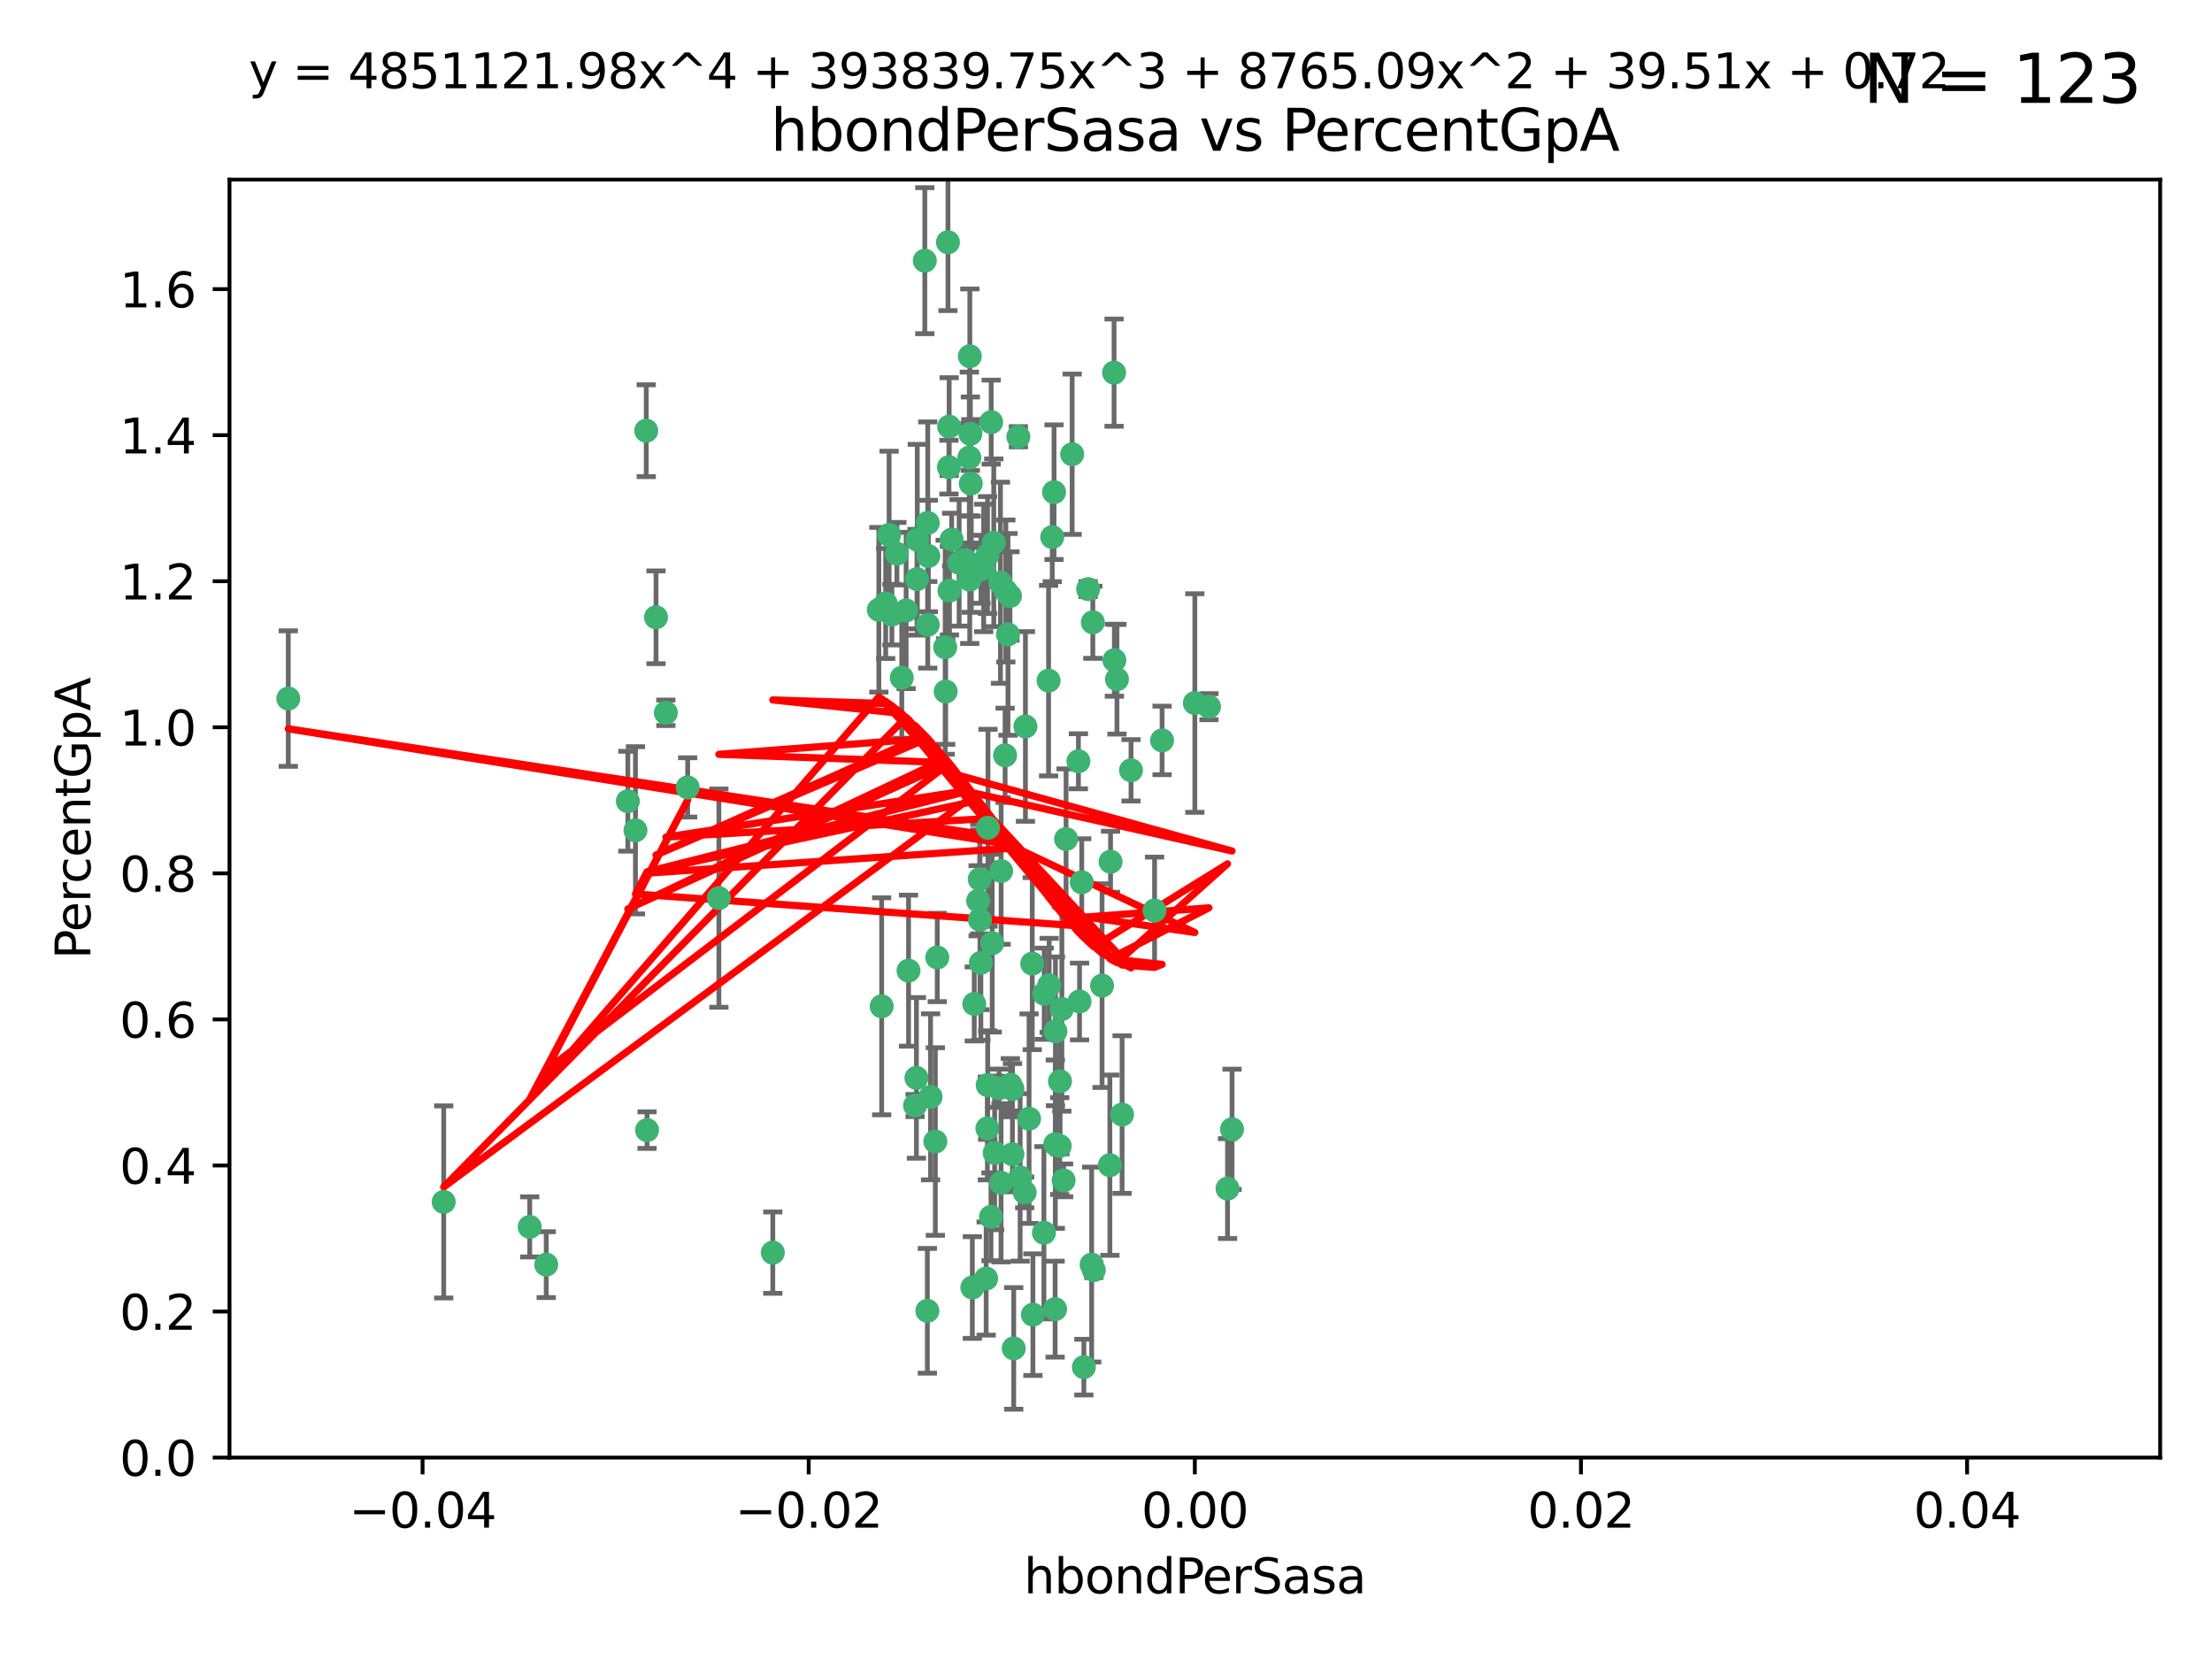<?xml version="1.0" encoding="utf-8" standalone="no"?>
<!DOCTYPE svg PUBLIC "-//W3C//DTD SVG 1.1//EN"
  "http://www.w3.org/Graphics/SVG/1.1/DTD/svg11.dtd">
<svg xmlns:xlink="http://www.w3.org/1999/xlink" width="460.8pt" height="345.6pt" viewBox="0 0 460.8 345.6" xmlns="http://www.w3.org/2000/svg" version="1.1">
 <defs>
  <style type="text/css">*{stroke-linejoin: round; stroke-linecap: butt}</style>
 </defs>
 <g id="figure_1">
  <g id="patch_1">
   <path d="M 0 345.6 
L 460.8 345.6 
L 460.8 0 
L 0 0 
z
" style="fill: #ffffff"/>
  </g>
  <g id="axes_1">
   <g id="patch_2">
    <path d="M 47.81 303.64 
L 450 303.64 
L 450 37.411 
L 47.81 37.411 
z
" style="fill: #ffffff"/>
   </g>
   <g id="PathCollection_1">
    <defs>
     <path id="m47bd4c95cc" d="M 0 1.118 
C 0.297 1.118 0.581 1 0.791 0.791 
C 1 0.581 1.118 0.297 1.118 0 
C 1.118 -0.297 1 -0.581 0.791 -0.791 
C 0.581 -1 0.297 -1.118 0 -1.118 
C -0.297 -1.118 -0.581 -1 -0.791 -0.791 
C -1 -0.581 -1.118 -0.297 -1.118 0 
C -1.118 0.297 -1 0.581 -0.791 0.791 
C -0.581 1 -0.297 1.118 0 1.118 
z
" style="stroke: #3cb371"/>
    </defs>
    <g clip-path="url(#pfd56971ee8)">
     <use xlink:href="#m47bd4c95cc" x="219.575" y="102.526" style="fill: #3cb371; stroke: #3cb371"/>
     <use xlink:href="#m47bd4c95cc" x="204.361" y="118.592" style="fill: #3cb371; stroke: #3cb371"/>
     <use xlink:href="#m47bd4c95cc" x="186.841" y="115.347" style="fill: #3cb371; stroke: #3cb371"/>
     <use xlink:href="#m47bd4c95cc" x="201.927" y="95.318" style="fill: #3cb371; stroke: #3cb371"/>
     <use xlink:href="#m47bd4c95cc" x="202.035" y="74.211" style="fill: #3cb371; stroke: #3cb371"/>
     <use xlink:href="#m47bd4c95cc" x="196.903" y="134.836" style="fill: #3cb371; stroke: #3cb371"/>
     <use xlink:href="#m47bd4c95cc" x="202.145" y="90.362" style="fill: #3cb371; stroke: #3cb371"/>
     <use xlink:href="#m47bd4c95cc" x="138.711" y="148.487" style="fill: #3cb371; stroke: #3cb371"/>
     <use xlink:href="#m47bd4c95cc" x="206.483" y="87.939" style="fill: #3cb371; stroke: #3cb371"/>
     <use xlink:href="#m47bd4c95cc" x="192.654" y="54.304" style="fill: #3cb371; stroke: #3cb371"/>
     <use xlink:href="#m47bd4c95cc" x="136.659" y="128.593" style="fill: #3cb371; stroke: #3cb371"/>
     <use xlink:href="#m47bd4c95cc" x="193.267" y="108.935" style="fill: #3cb371; stroke: #3cb371"/>
     <use xlink:href="#m47bd4c95cc" x="193.268" y="130.157" style="fill: #3cb371; stroke: #3cb371"/>
     <use xlink:href="#m47bd4c95cc" x="149.756" y="187.094" style="fill: #3cb371; stroke: #3cb371"/>
     <use xlink:href="#m47bd4c95cc" x="197.678" y="97.317" style="fill: #3cb371; stroke: #3cb371"/>
     <use xlink:href="#m47bd4c95cc" x="184.505" y="125.723" style="fill: #3cb371; stroke: #3cb371"/>
     <use xlink:href="#m47bd4c95cc" x="217.53" y="207.013" style="fill: #3cb371; stroke: #3cb371"/>
     <use xlink:href="#m47bd4c95cc" x="193.389" y="115.829" style="fill: #3cb371; stroke: #3cb371"/>
     <use xlink:href="#m47bd4c95cc" x="209.532" y="123.117" style="fill: #3cb371; stroke: #3cb371"/>
     <use xlink:href="#m47bd4c95cc" x="204.1" y="183.14" style="fill: #3cb371; stroke: #3cb371"/>
     <use xlink:href="#m47bd4c95cc" x="197.001" y="144.057" style="fill: #3cb371; stroke: #3cb371"/>
     <use xlink:href="#m47bd4c95cc" x="130.792" y="166.909" style="fill: #3cb371; stroke: #3cb371"/>
     <use xlink:href="#m47bd4c95cc" x="197.727" y="88.874" style="fill: #3cb371; stroke: #3cb371"/>
     <use xlink:href="#m47bd4c95cc" x="202.956" y="209.141" style="fill: #3cb371; stroke: #3cb371"/>
     <use xlink:href="#m47bd4c95cc" x="92.432" y="250.385" style="fill: #3cb371; stroke: #3cb371"/>
     <use xlink:href="#m47bd4c95cc" x="188.762" y="127.171" style="fill: #3cb371; stroke: #3cb371"/>
     <use xlink:href="#m47bd4c95cc" x="205.818" y="172.439" style="fill: #3cb371; stroke: #3cb371"/>
     <use xlink:href="#m47bd4c95cc" x="183.077" y="127.028" style="fill: #3cb371; stroke: #3cb371"/>
     <use xlink:href="#m47bd4c95cc" x="110.35" y="255.586" style="fill: #3cb371; stroke: #3cb371"/>
     <use xlink:href="#m47bd4c95cc" x="143.254" y="164.032" style="fill: #3cb371; stroke: #3cb371"/>
     <use xlink:href="#m47bd4c95cc" x="113.79" y="263.443" style="fill: #3cb371; stroke: #3cb371"/>
     <use xlink:href="#m47bd4c95cc" x="197.791" y="123.038" style="fill: #3cb371; stroke: #3cb371"/>
     <use xlink:href="#m47bd4c95cc" x="210.395" y="124.161" style="fill: #3cb371; stroke: #3cb371"/>
     <use xlink:href="#m47bd4c95cc" x="60.054" y="145.522" style="fill: #3cb371; stroke: #3cb371"/>
     <use xlink:href="#m47bd4c95cc" x="209.382" y="157.353" style="fill: #3cb371; stroke: #3cb371"/>
     <use xlink:href="#m47bd4c95cc" x="191.084" y="112.441" style="fill: #3cb371; stroke: #3cb371"/>
     <use xlink:href="#m47bd4c95cc" x="205.718" y="115.624" style="fill: #3cb371; stroke: #3cb371"/>
     <use xlink:href="#m47bd4c95cc" x="202.013" y="120.746" style="fill: #3cb371; stroke: #3cb371"/>
     <use xlink:href="#m47bd4c95cc" x="207.021" y="113.07" style="fill: #3cb371; stroke: #3cb371"/>
     <use xlink:href="#m47bd4c95cc" x="204.332" y="200.575" style="fill: #3cb371; stroke: #3cb371"/>
     <use xlink:href="#m47bd4c95cc" x="191.027" y="120.64" style="fill: #3cb371; stroke: #3cb371"/>
     <use xlink:href="#m47bd4c95cc" x="197.479" y="50.463" style="fill: #3cb371; stroke: #3cb371"/>
     <use xlink:href="#m47bd4c95cc" x="204.915" y="118.317" style="fill: #3cb371; stroke: #3cb371"/>
     <use xlink:href="#m47bd4c95cc" x="209.982" y="132.151" style="fill: #3cb371; stroke: #3cb371"/>
     <use xlink:href="#m47bd4c95cc" x="202.337" y="117.548" style="fill: #3cb371; stroke: #3cb371"/>
     <use xlink:href="#m47bd4c95cc" x="190.624" y="230.303" style="fill: #3cb371; stroke: #3cb371"/>
     <use xlink:href="#m47bd4c95cc" x="193.185" y="273.067" style="fill: #3cb371; stroke: #3cb371"/>
     <use xlink:href="#m47bd4c95cc" x="185.797" y="128.033" style="fill: #3cb371; stroke: #3cb371"/>
     <use xlink:href="#m47bd4c95cc" x="226.675" y="122.726" style="fill: #3cb371; stroke: #3cb371"/>
     <use xlink:href="#m47bd4c95cc" x="198.248" y="112.4" style="fill: #3cb371; stroke: #3cb371"/>
     <use xlink:href="#m47bd4c95cc" x="208.414" y="121.39" style="fill: #3cb371; stroke: #3cb371"/>
     <use xlink:href="#m47bd4c95cc" x="185.221" y="111.43" style="fill: #3cb371; stroke: #3cb371"/>
     <use xlink:href="#m47bd4c95cc" x="160.989" y="260.948" style="fill: #3cb371; stroke: #3cb371"/>
     <use xlink:href="#m47bd4c95cc" x="187.856" y="141.186" style="fill: #3cb371; stroke: #3cb371"/>
     <use xlink:href="#m47bd4c95cc" x="202.227" y="100.735" style="fill: #3cb371; stroke: #3cb371"/>
     <use xlink:href="#m47bd4c95cc" x="134.791" y="235.426" style="fill: #3cb371; stroke: #3cb371"/>
     <use xlink:href="#m47bd4c95cc" x="203.764" y="187.642" style="fill: #3cb371; stroke: #3cb371"/>
     <use xlink:href="#m47bd4c95cc" x="204.141" y="191.601" style="fill: #3cb371; stroke: #3cb371"/>
     <use xlink:href="#m47bd4c95cc" x="212.146" y="90.985" style="fill: #3cb371; stroke: #3cb371"/>
     <use xlink:href="#m47bd4c95cc" x="201.01" y="116.663" style="fill: #3cb371; stroke: #3cb371"/>
     <use xlink:href="#m47bd4c95cc" x="199.805" y="117.25" style="fill: #3cb371; stroke: #3cb371"/>
     <use xlink:href="#m47bd4c95cc" x="256.657" y="235.252" style="fill: #3cb371; stroke: #3cb371"/>
     <use xlink:href="#m47bd4c95cc" x="202.558" y="268.209" style="fill: #3cb371; stroke: #3cb371"/>
     <use xlink:href="#m47bd4c95cc" x="213.462" y="248.399" style="fill: #3cb371; stroke: #3cb371"/>
     <use xlink:href="#m47bd4c95cc" x="220.757" y="238.745" style="fill: #3cb371; stroke: #3cb371"/>
     <use xlink:href="#m47bd4c95cc" x="206.699" y="196.482" style="fill: #3cb371; stroke: #3cb371"/>
     <use xlink:href="#m47bd4c95cc" x="195.248" y="199.457" style="fill: #3cb371; stroke: #3cb371"/>
     <use xlink:href="#m47bd4c95cc" x="221.567" y="245.891" style="fill: #3cb371; stroke: #3cb371"/>
     <use xlink:href="#m47bd4c95cc" x="211.175" y="280.897" style="fill: #3cb371; stroke: #3cb371"/>
     <use xlink:href="#m47bd4c95cc" x="214.374" y="233.04" style="fill: #3cb371; stroke: #3cb371"/>
     <use xlink:href="#m47bd4c95cc" x="219.202" y="111.877" style="fill: #3cb371; stroke: #3cb371"/>
     <use xlink:href="#m47bd4c95cc" x="208.554" y="181.451" style="fill: #3cb371; stroke: #3cb371"/>
     <use xlink:href="#m47bd4c95cc" x="190.909" y="224.544" style="fill: #3cb371; stroke: #3cb371"/>
     <use xlink:href="#m47bd4c95cc" x="205.691" y="235.075" style="fill: #3cb371; stroke: #3cb371"/>
     <use xlink:href="#m47bd4c95cc" x="205.435" y="266.343" style="fill: #3cb371; stroke: #3cb371"/>
     <use xlink:href="#m47bd4c95cc" x="210.907" y="240.46" style="fill: #3cb371; stroke: #3cb371"/>
     <use xlink:href="#m47bd4c95cc" x="183.668" y="209.633" style="fill: #3cb371; stroke: #3cb371"/>
     <use xlink:href="#m47bd4c95cc" x="208.109" y="226.694" style="fill: #3cb371; stroke: #3cb371"/>
     <use xlink:href="#m47bd4c95cc" x="215.037" y="200.742" style="fill: #3cb371; stroke: #3cb371"/>
     <use xlink:href="#m47bd4c95cc" x="193.852" y="228.491" style="fill: #3cb371; stroke: #3cb371"/>
     <use xlink:href="#m47bd4c95cc" x="210.917" y="226.863" style="fill: #3cb371; stroke: #3cb371"/>
     <use xlink:href="#m47bd4c95cc" x="134.624" y="89.722" style="fill: #3cb371; stroke: #3cb371"/>
     <use xlink:href="#m47bd4c95cc" x="132.38" y="172.967" style="fill: #3cb371; stroke: #3cb371"/>
     <use xlink:href="#m47bd4c95cc" x="223.351" y="94.622" style="fill: #3cb371; stroke: #3cb371"/>
     <use xlink:href="#m47bd4c95cc" x="232.145" y="137.537" style="fill: #3cb371; stroke: #3cb371"/>
     <use xlink:href="#m47bd4c95cc" x="207.205" y="240.17" style="fill: #3cb371; stroke: #3cb371"/>
     <use xlink:href="#m47bd4c95cc" x="224.89" y="208.627" style="fill: #3cb371; stroke: #3cb371"/>
     <use xlink:href="#m47bd4c95cc" x="219.838" y="238.351" style="fill: #3cb371; stroke: #3cb371"/>
     <use xlink:href="#m47bd4c95cc" x="227.411" y="263.429" style="fill: #3cb371; stroke: #3cb371"/>
     <use xlink:href="#m47bd4c95cc" x="206.439" y="253.486" style="fill: #3cb371; stroke: #3cb371"/>
     <use xlink:href="#m47bd4c95cc" x="215.174" y="273.866" style="fill: #3cb371; stroke: #3cb371"/>
     <use xlink:href="#m47bd4c95cc" x="218.557" y="205.263" style="fill: #3cb371; stroke: #3cb371"/>
     <use xlink:href="#m47bd4c95cc" x="219.87" y="214.843" style="fill: #3cb371; stroke: #3cb371"/>
     <use xlink:href="#m47bd4c95cc" x="232.682" y="141.497" style="fill: #3cb371; stroke: #3cb371"/>
     <use xlink:href="#m47bd4c95cc" x="255.716" y="247.6" style="fill: #3cb371; stroke: #3cb371"/>
     <use xlink:href="#m47bd4c95cc" x="227.859" y="264.585" style="fill: #3cb371; stroke: #3cb371"/>
     <use xlink:href="#m47bd4c95cc" x="208.536" y="246.398" style="fill: #3cb371; stroke: #3cb371"/>
     <use xlink:href="#m47bd4c95cc" x="217.469" y="256.806" style="fill: #3cb371; stroke: #3cb371"/>
     <use xlink:href="#m47bd4c95cc" x="205.755" y="226.045" style="fill: #3cb371; stroke: #3cb371"/>
     <use xlink:href="#m47bd4c95cc" x="235.611" y="160.464" style="fill: #3cb371; stroke: #3cb371"/>
     <use xlink:href="#m47bd4c95cc" x="229.579" y="205.321" style="fill: #3cb371; stroke: #3cb371"/>
     <use xlink:href="#m47bd4c95cc" x="225.349" y="183.793" style="fill: #3cb371; stroke: #3cb371"/>
     <use xlink:href="#m47bd4c95cc" x="227.655" y="129.634" style="fill: #3cb371; stroke: #3cb371"/>
     <use xlink:href="#m47bd4c95cc" x="233.751" y="232.184" style="fill: #3cb371; stroke: #3cb371"/>
     <use xlink:href="#m47bd4c95cc" x="240.52" y="189.677" style="fill: #3cb371; stroke: #3cb371"/>
     <use xlink:href="#m47bd4c95cc" x="242.081" y="154.242" style="fill: #3cb371; stroke: #3cb371"/>
     <use xlink:href="#m47bd4c95cc" x="231.204" y="242.728" style="fill: #3cb371; stroke: #3cb371"/>
     <use xlink:href="#m47bd4c95cc" x="251.848" y="147.219" style="fill: #3cb371; stroke: #3cb371"/>
     <use xlink:href="#m47bd4c95cc" x="222.081" y="174.785" style="fill: #3cb371; stroke: #3cb371"/>
     <use xlink:href="#m47bd4c95cc" x="225.79" y="284.794" style="fill: #3cb371; stroke: #3cb371"/>
     <use xlink:href="#m47bd4c95cc" x="194.851" y="237.798" style="fill: #3cb371; stroke: #3cb371"/>
     <use xlink:href="#m47bd4c95cc" x="221.203" y="210.197" style="fill: #3cb371; stroke: #3cb371"/>
     <use xlink:href="#m47bd4c95cc" x="248.905" y="146.454" style="fill: #3cb371; stroke: #3cb371"/>
     <use xlink:href="#m47bd4c95cc" x="210.478" y="225.964" style="fill: #3cb371; stroke: #3cb371"/>
     <use xlink:href="#m47bd4c95cc" x="218.439" y="141.79" style="fill: #3cb371; stroke: #3cb371"/>
     <use xlink:href="#m47bd4c95cc" x="213.617" y="151.336" style="fill: #3cb371; stroke: #3cb371"/>
     <use xlink:href="#m47bd4c95cc" x="232.083" y="77.63" style="fill: #3cb371; stroke: #3cb371"/>
     <use xlink:href="#m47bd4c95cc" x="231.348" y="179.513" style="fill: #3cb371; stroke: #3cb371"/>
     <use xlink:href="#m47bd4c95cc" x="189.263" y="202.204" style="fill: #3cb371; stroke: #3cb371"/>
     <use xlink:href="#m47bd4c95cc" x="224.655" y="158.587" style="fill: #3cb371; stroke: #3cb371"/>
     <use xlink:href="#m47bd4c95cc" x="219.8" y="272.718" style="fill: #3cb371; stroke: #3cb371"/>
     <use xlink:href="#m47bd4c95cc" x="220.812" y="225.255" style="fill: #3cb371; stroke: #3cb371"/>
     <use xlink:href="#m47bd4c95cc" x="212.517" y="245.278" style="fill: #3cb371; stroke: #3cb371"/>
    </g>
   </g>
   <g id="matplotlib.axis_1">
    <g id="xtick_1">
     <g id="line2d_1">
      <defs>
       <path id="m766b559442" d="M 0 0 
L 0 3.5 
" style="stroke: #000000; stroke-width: 0.8"/>
      </defs>
      <g>
       <use xlink:href="#m766b559442" x="88.029" y="303.64" style="stroke: #000000; stroke-width: 0.8"/>
      </g>
     </g>
     <g id="text_1">
      <!-- −0.04 -->
      <g transform="translate(72.706 318.238)scale(0.1 -0.1)">
       <defs>
        <path id="DejaVuSans-2212" d="M 678 2272 
L 4684 2272 
L 4684 1741 
L 678 1741 
L 678 2272 
z
" transform="scale(0.016)"/>
        <path id="DejaVuSans-30" d="M 2034 4250 
Q 1547 4250 1301 3770 
Q 1056 3291 1056 2328 
Q 1056 1369 1301 889 
Q 1547 409 2034 409 
Q 2525 409 2770 889 
Q 3016 1369 3016 2328 
Q 3016 3291 2770 3770 
Q 2525 4250 2034 4250 
z
M 2034 4750 
Q 2819 4750 3233 4129 
Q 3647 3509 3647 2328 
Q 3647 1150 3233 529 
Q 2819 -91 2034 -91 
Q 1250 -91 836 529 
Q 422 1150 422 2328 
Q 422 3509 836 4129 
Q 1250 4750 2034 4750 
z
" transform="scale(0.016)"/>
        <path id="DejaVuSans-2e" d="M 684 794 
L 1344 794 
L 1344 0 
L 684 0 
L 684 794 
z
" transform="scale(0.016)"/>
        <path id="DejaVuSans-34" d="M 2419 4116 
L 825 1625 
L 2419 1625 
L 2419 4116 
z
M 2253 4666 
L 3047 4666 
L 3047 1625 
L 3713 1625 
L 3713 1100 
L 3047 1100 
L 3047 0 
L 2419 0 
L 2419 1100 
L 313 1100 
L 313 1709 
L 2253 4666 
z
" transform="scale(0.016)"/>
       </defs>
       <use xlink:href="#DejaVuSans-2212"/>
       <use xlink:href="#DejaVuSans-30" x="83.789"/>
       <use xlink:href="#DejaVuSans-2e" x="147.412"/>
       <use xlink:href="#DejaVuSans-30" x="179.199"/>
       <use xlink:href="#DejaVuSans-34" x="242.822"/>
      </g>
     </g>
    </g>
    <g id="xtick_2">
     <g id="line2d_2">
      <g>
       <use xlink:href="#m766b559442" x="168.467" y="303.64" style="stroke: #000000; stroke-width: 0.8"/>
      </g>
     </g>
     <g id="text_2">
      <!-- −0.02 -->
      <g transform="translate(153.144 318.238)scale(0.1 -0.1)">
       <defs>
        <path id="DejaVuSans-32" d="M 1228 531 
L 3431 531 
L 3431 0 
L 469 0 
L 469 531 
Q 828 903 1448 1529 
Q 2069 2156 2228 2338 
Q 2531 2678 2651 2914 
Q 2772 3150 2772 3378 
Q 2772 3750 2511 3984 
Q 2250 4219 1831 4219 
Q 1534 4219 1204 4116 
Q 875 4013 500 3803 
L 500 4441 
Q 881 4594 1212 4672 
Q 1544 4750 1819 4750 
Q 2544 4750 2975 4387 
Q 3406 4025 3406 3419 
Q 3406 3131 3298 2873 
Q 3191 2616 2906 2266 
Q 2828 2175 2409 1742 
Q 1991 1309 1228 531 
z
" transform="scale(0.016)"/>
       </defs>
       <use xlink:href="#DejaVuSans-2212"/>
       <use xlink:href="#DejaVuSans-30" x="83.789"/>
       <use xlink:href="#DejaVuSans-2e" x="147.412"/>
       <use xlink:href="#DejaVuSans-30" x="179.199"/>
       <use xlink:href="#DejaVuSans-32" x="242.822"/>
      </g>
     </g>
    </g>
    <g id="xtick_3">
     <g id="line2d_3">
      <g>
       <use xlink:href="#m766b559442" x="248.905" y="303.64" style="stroke: #000000; stroke-width: 0.8"/>
      </g>
     </g>
     <g id="text_3">
      <!-- 0.00 -->
      <g transform="translate(237.772 318.238)scale(0.1 -0.1)">
       <use xlink:href="#DejaVuSans-30"/>
       <use xlink:href="#DejaVuSans-2e" x="63.623"/>
       <use xlink:href="#DejaVuSans-30" x="95.41"/>
       <use xlink:href="#DejaVuSans-30" x="159.033"/>
      </g>
     </g>
    </g>
    <g id="xtick_4">
     <g id="line2d_4">
      <g>
       <use xlink:href="#m766b559442" x="329.343" y="303.64" style="stroke: #000000; stroke-width: 0.8"/>
      </g>
     </g>
     <g id="text_4">
      <!-- 0.02 -->
      <g transform="translate(318.21 318.238)scale(0.1 -0.1)">
       <use xlink:href="#DejaVuSans-30"/>
       <use xlink:href="#DejaVuSans-2e" x="63.623"/>
       <use xlink:href="#DejaVuSans-30" x="95.41"/>
       <use xlink:href="#DejaVuSans-32" x="159.033"/>
      </g>
     </g>
    </g>
    <g id="xtick_5">
     <g id="line2d_5">
      <g>
       <use xlink:href="#m766b559442" x="409.781" y="303.64" style="stroke: #000000; stroke-width: 0.8"/>
      </g>
     </g>
     <g id="text_5">
      <!-- 0.04 -->
      <g transform="translate(398.648 318.238)scale(0.1 -0.1)">
       <use xlink:href="#DejaVuSans-30"/>
       <use xlink:href="#DejaVuSans-2e" x="63.623"/>
       <use xlink:href="#DejaVuSans-30" x="95.41"/>
       <use xlink:href="#DejaVuSans-34" x="159.033"/>
      </g>
     </g>
    </g>
    <g id="text_6">
     <!-- hbondPerSasa -->
     <g transform="translate(213.287 331.917)scale(0.1 -0.1)">
      <defs>
       <path id="DejaVuSans-68" d="M 3513 2113 
L 3513 0 
L 2938 0 
L 2938 2094 
Q 2938 2591 2744 2837 
Q 2550 3084 2163 3084 
Q 1697 3084 1428 2787 
Q 1159 2491 1159 1978 
L 1159 0 
L 581 0 
L 581 4863 
L 1159 4863 
L 1159 2956 
Q 1366 3272 1645 3428 
Q 1925 3584 2291 3584 
Q 2894 3584 3203 3211 
Q 3513 2838 3513 2113 
z
" transform="scale(0.016)"/>
       <path id="DejaVuSans-62" d="M 3116 1747 
Q 3116 2381 2855 2742 
Q 2594 3103 2138 3103 
Q 1681 3103 1420 2742 
Q 1159 2381 1159 1747 
Q 1159 1113 1420 752 
Q 1681 391 2138 391 
Q 2594 391 2855 752 
Q 3116 1113 3116 1747 
z
M 1159 2969 
Q 1341 3281 1617 3432 
Q 1894 3584 2278 3584 
Q 2916 3584 3314 3078 
Q 3713 2572 3713 1747 
Q 3713 922 3314 415 
Q 2916 -91 2278 -91 
Q 1894 -91 1617 61 
Q 1341 213 1159 525 
L 1159 0 
L 581 0 
L 581 4863 
L 1159 4863 
L 1159 2969 
z
" transform="scale(0.016)"/>
       <path id="DejaVuSans-6f" d="M 1959 3097 
Q 1497 3097 1228 2736 
Q 959 2375 959 1747 
Q 959 1119 1226 758 
Q 1494 397 1959 397 
Q 2419 397 2687 759 
Q 2956 1122 2956 1747 
Q 2956 2369 2687 2733 
Q 2419 3097 1959 3097 
z
M 1959 3584 
Q 2709 3584 3137 3096 
Q 3566 2609 3566 1747 
Q 3566 888 3137 398 
Q 2709 -91 1959 -91 
Q 1206 -91 779 398 
Q 353 888 353 1747 
Q 353 2609 779 3096 
Q 1206 3584 1959 3584 
z
" transform="scale(0.016)"/>
       <path id="DejaVuSans-6e" d="M 3513 2113 
L 3513 0 
L 2938 0 
L 2938 2094 
Q 2938 2591 2744 2837 
Q 2550 3084 2163 3084 
Q 1697 3084 1428 2787 
Q 1159 2491 1159 1978 
L 1159 0 
L 581 0 
L 581 3500 
L 1159 3500 
L 1159 2956 
Q 1366 3272 1645 3428 
Q 1925 3584 2291 3584 
Q 2894 3584 3203 3211 
Q 3513 2838 3513 2113 
z
" transform="scale(0.016)"/>
       <path id="DejaVuSans-64" d="M 2906 2969 
L 2906 4863 
L 3481 4863 
L 3481 0 
L 2906 0 
L 2906 525 
Q 2725 213 2448 61 
Q 2172 -91 1784 -91 
Q 1150 -91 751 415 
Q 353 922 353 1747 
Q 353 2572 751 3078 
Q 1150 3584 1784 3584 
Q 2172 3584 2448 3432 
Q 2725 3281 2906 2969 
z
M 947 1747 
Q 947 1113 1208 752 
Q 1469 391 1925 391 
Q 2381 391 2643 752 
Q 2906 1113 2906 1747 
Q 2906 2381 2643 2742 
Q 2381 3103 1925 3103 
Q 1469 3103 1208 2742 
Q 947 2381 947 1747 
z
" transform="scale(0.016)"/>
       <path id="DejaVuSans-50" d="M 1259 4147 
L 1259 2394 
L 2053 2394 
Q 2494 2394 2734 2622 
Q 2975 2850 2975 3272 
Q 2975 3691 2734 3919 
Q 2494 4147 2053 4147 
L 1259 4147 
z
M 628 4666 
L 2053 4666 
Q 2838 4666 3239 4311 
Q 3641 3956 3641 3272 
Q 3641 2581 3239 2228 
Q 2838 1875 2053 1875 
L 1259 1875 
L 1259 0 
L 628 0 
L 628 4666 
z
" transform="scale(0.016)"/>
       <path id="DejaVuSans-65" d="M 3597 1894 
L 3597 1613 
L 953 1613 
Q 991 1019 1311 708 
Q 1631 397 2203 397 
Q 2534 397 2845 478 
Q 3156 559 3463 722 
L 3463 178 
Q 3153 47 2828 -22 
Q 2503 -91 2169 -91 
Q 1331 -91 842 396 
Q 353 884 353 1716 
Q 353 2575 817 3079 
Q 1281 3584 2069 3584 
Q 2775 3584 3186 3129 
Q 3597 2675 3597 1894 
z
M 3022 2063 
Q 3016 2534 2758 2815 
Q 2500 3097 2075 3097 
Q 1594 3097 1305 2825 
Q 1016 2553 972 2059 
L 3022 2063 
z
" transform="scale(0.016)"/>
       <path id="DejaVuSans-72" d="M 2631 2963 
Q 2534 3019 2420 3045 
Q 2306 3072 2169 3072 
Q 1681 3072 1420 2755 
Q 1159 2438 1159 1844 
L 1159 0 
L 581 0 
L 581 3500 
L 1159 3500 
L 1159 2956 
Q 1341 3275 1631 3429 
Q 1922 3584 2338 3584 
Q 2397 3584 2469 3576 
Q 2541 3569 2628 3553 
L 2631 2963 
z
" transform="scale(0.016)"/>
       <path id="DejaVuSans-53" d="M 3425 4513 
L 3425 3897 
Q 3066 4069 2747 4153 
Q 2428 4238 2131 4238 
Q 1616 4238 1336 4038 
Q 1056 3838 1056 3469 
Q 1056 3159 1242 3001 
Q 1428 2844 1947 2747 
L 2328 2669 
Q 3034 2534 3370 2195 
Q 3706 1856 3706 1288 
Q 3706 609 3251 259 
Q 2797 -91 1919 -91 
Q 1588 -91 1214 -16 
Q 841 59 441 206 
L 441 856 
Q 825 641 1194 531 
Q 1563 422 1919 422 
Q 2459 422 2753 634 
Q 3047 847 3047 1241 
Q 3047 1584 2836 1778 
Q 2625 1972 2144 2069 
L 1759 2144 
Q 1053 2284 737 2584 
Q 422 2884 422 3419 
Q 422 4038 858 4394 
Q 1294 4750 2059 4750 
Q 2388 4750 2728 4690 
Q 3069 4631 3425 4513 
z
" transform="scale(0.016)"/>
       <path id="DejaVuSans-61" d="M 2194 1759 
Q 1497 1759 1228 1600 
Q 959 1441 959 1056 
Q 959 750 1161 570 
Q 1363 391 1709 391 
Q 2188 391 2477 730 
Q 2766 1069 2766 1631 
L 2766 1759 
L 2194 1759 
z
M 3341 1997 
L 3341 0 
L 2766 0 
L 2766 531 
Q 2569 213 2275 61 
Q 1981 -91 1556 -91 
Q 1019 -91 701 211 
Q 384 513 384 1019 
Q 384 1609 779 1909 
Q 1175 2209 1959 2209 
L 2766 2209 
L 2766 2266 
Q 2766 2663 2505 2880 
Q 2244 3097 1772 3097 
Q 1472 3097 1187 3025 
Q 903 2953 641 2809 
L 641 3341 
Q 956 3463 1253 3523 
Q 1550 3584 1831 3584 
Q 2591 3584 2966 3190 
Q 3341 2797 3341 1997 
z
" transform="scale(0.016)"/>
       <path id="DejaVuSans-73" d="M 2834 3397 
L 2834 2853 
Q 2591 2978 2328 3040 
Q 2066 3103 1784 3103 
Q 1356 3103 1142 2972 
Q 928 2841 928 2578 
Q 928 2378 1081 2264 
Q 1234 2150 1697 2047 
L 1894 2003 
Q 2506 1872 2764 1633 
Q 3022 1394 3022 966 
Q 3022 478 2636 193 
Q 2250 -91 1575 -91 
Q 1294 -91 989 -36 
Q 684 19 347 128 
L 347 722 
Q 666 556 975 473 
Q 1284 391 1588 391 
Q 1994 391 2212 530 
Q 2431 669 2431 922 
Q 2431 1156 2273 1281 
Q 2116 1406 1581 1522 
L 1381 1569 
Q 847 1681 609 1914 
Q 372 2147 372 2553 
Q 372 3047 722 3315 
Q 1072 3584 1716 3584 
Q 2034 3584 2315 3537 
Q 2597 3491 2834 3397 
z
" transform="scale(0.016)"/>
      </defs>
      <use xlink:href="#DejaVuSans-68"/>
      <use xlink:href="#DejaVuSans-62" x="63.379"/>
      <use xlink:href="#DejaVuSans-6f" x="126.855"/>
      <use xlink:href="#DejaVuSans-6e" x="188.037"/>
      <use xlink:href="#DejaVuSans-64" x="251.416"/>
      <use xlink:href="#DejaVuSans-50" x="314.893"/>
      <use xlink:href="#DejaVuSans-65" x="371.57"/>
      <use xlink:href="#DejaVuSans-72" x="433.094"/>
      <use xlink:href="#DejaVuSans-53" x="474.207"/>
      <use xlink:href="#DejaVuSans-61" x="537.684"/>
      <use xlink:href="#DejaVuSans-73" x="598.963"/>
      <use xlink:href="#DejaVuSans-61" x="651.062"/>
     </g>
    </g>
   </g>
   <g id="matplotlib.axis_2">
    <g id="ytick_1">
     <g id="line2d_6">
      <defs>
       <path id="mcb5e49385b" d="M 0 0 
L -3.5 0 
" style="stroke: #000000; stroke-width: 0.8"/>
      </defs>
      <g>
       <use xlink:href="#mcb5e49385b" x="47.81" y="303.64" style="stroke: #000000; stroke-width: 0.8"/>
      </g>
     </g>
     <g id="text_7">
      <!-- 0.0 -->
      <g transform="translate(24.907 307.439)scale(0.1 -0.1)">
       <use xlink:href="#DejaVuSans-30"/>
       <use xlink:href="#DejaVuSans-2e" x="63.623"/>
       <use xlink:href="#DejaVuSans-30" x="95.41"/>
      </g>
     </g>
    </g>
    <g id="ytick_2">
     <g id="line2d_7">
      <g>
       <use xlink:href="#mcb5e49385b" x="47.81" y="273.214" style="stroke: #000000; stroke-width: 0.8"/>
      </g>
     </g>
     <g id="text_8">
      <!-- 0.2 -->
      <g transform="translate(24.907 277.013)scale(0.1 -0.1)">
       <use xlink:href="#DejaVuSans-30"/>
       <use xlink:href="#DejaVuSans-2e" x="63.623"/>
       <use xlink:href="#DejaVuSans-32" x="95.41"/>
      </g>
     </g>
    </g>
    <g id="ytick_3">
     <g id="line2d_8">
      <g>
       <use xlink:href="#mcb5e49385b" x="47.81" y="242.788" style="stroke: #000000; stroke-width: 0.8"/>
      </g>
     </g>
     <g id="text_9">
      <!-- 0.4 -->
      <g transform="translate(24.907 246.587)scale(0.1 -0.1)">
       <use xlink:href="#DejaVuSans-30"/>
       <use xlink:href="#DejaVuSans-2e" x="63.623"/>
       <use xlink:href="#DejaVuSans-34" x="95.41"/>
      </g>
     </g>
    </g>
    <g id="ytick_4">
     <g id="line2d_9">
      <g>
       <use xlink:href="#mcb5e49385b" x="47.81" y="212.362" style="stroke: #000000; stroke-width: 0.8"/>
      </g>
     </g>
     <g id="text_10">
      <!-- 0.6 -->
      <g transform="translate(24.907 216.161)scale(0.1 -0.1)">
       <defs>
        <path id="DejaVuSans-36" d="M 2113 2584 
Q 1688 2584 1439 2293 
Q 1191 2003 1191 1497 
Q 1191 994 1439 701 
Q 1688 409 2113 409 
Q 2538 409 2786 701 
Q 3034 994 3034 1497 
Q 3034 2003 2786 2293 
Q 2538 2584 2113 2584 
z
M 3366 4563 
L 3366 3988 
Q 3128 4100 2886 4159 
Q 2644 4219 2406 4219 
Q 1781 4219 1451 3797 
Q 1122 3375 1075 2522 
Q 1259 2794 1537 2939 
Q 1816 3084 2150 3084 
Q 2853 3084 3261 2657 
Q 3669 2231 3669 1497 
Q 3669 778 3244 343 
Q 2819 -91 2113 -91 
Q 1303 -91 875 529 
Q 447 1150 447 2328 
Q 447 3434 972 4092 
Q 1497 4750 2381 4750 
Q 2619 4750 2861 4703 
Q 3103 4656 3366 4563 
z
" transform="scale(0.016)"/>
       </defs>
       <use xlink:href="#DejaVuSans-30"/>
       <use xlink:href="#DejaVuSans-2e" x="63.623"/>
       <use xlink:href="#DejaVuSans-36" x="95.41"/>
      </g>
     </g>
    </g>
    <g id="ytick_5">
     <g id="line2d_10">
      <g>
       <use xlink:href="#mcb5e49385b" x="47.81" y="181.935" style="stroke: #000000; stroke-width: 0.8"/>
      </g>
     </g>
     <g id="text_11">
      <!-- 0.8 -->
      <g transform="translate(24.907 185.735)scale(0.1 -0.1)">
       <defs>
        <path id="DejaVuSans-38" d="M 2034 2216 
Q 1584 2216 1326 1975 
Q 1069 1734 1069 1313 
Q 1069 891 1326 650 
Q 1584 409 2034 409 
Q 2484 409 2743 651 
Q 3003 894 3003 1313 
Q 3003 1734 2745 1975 
Q 2488 2216 2034 2216 
z
M 1403 2484 
Q 997 2584 770 2862 
Q 544 3141 544 3541 
Q 544 4100 942 4425 
Q 1341 4750 2034 4750 
Q 2731 4750 3128 4425 
Q 3525 4100 3525 3541 
Q 3525 3141 3298 2862 
Q 3072 2584 2669 2484 
Q 3125 2378 3379 2068 
Q 3634 1759 3634 1313 
Q 3634 634 3220 271 
Q 2806 -91 2034 -91 
Q 1263 -91 848 271 
Q 434 634 434 1313 
Q 434 1759 690 2068 
Q 947 2378 1403 2484 
z
M 1172 3481 
Q 1172 3119 1398 2916 
Q 1625 2713 2034 2713 
Q 2441 2713 2670 2916 
Q 2900 3119 2900 3481 
Q 2900 3844 2670 4047 
Q 2441 4250 2034 4250 
Q 1625 4250 1398 4047 
Q 1172 3844 1172 3481 
z
" transform="scale(0.016)"/>
       </defs>
       <use xlink:href="#DejaVuSans-30"/>
       <use xlink:href="#DejaVuSans-2e" x="63.623"/>
       <use xlink:href="#DejaVuSans-38" x="95.41"/>
      </g>
     </g>
    </g>
    <g id="ytick_6">
     <g id="line2d_11">
      <g>
       <use xlink:href="#mcb5e49385b" x="47.81" y="151.509" style="stroke: #000000; stroke-width: 0.8"/>
      </g>
     </g>
     <g id="text_12">
      <!-- 1.0 -->
      <g transform="translate(24.907 155.308)scale(0.1 -0.1)">
       <defs>
        <path id="DejaVuSans-31" d="M 794 531 
L 1825 531 
L 1825 4091 
L 703 3866 
L 703 4441 
L 1819 4666 
L 2450 4666 
L 2450 531 
L 3481 531 
L 3481 0 
L 794 0 
L 794 531 
z
" transform="scale(0.016)"/>
       </defs>
       <use xlink:href="#DejaVuSans-31"/>
       <use xlink:href="#DejaVuSans-2e" x="63.623"/>
       <use xlink:href="#DejaVuSans-30" x="95.41"/>
      </g>
     </g>
    </g>
    <g id="ytick_7">
     <g id="line2d_12">
      <g>
       <use xlink:href="#mcb5e49385b" x="47.81" y="121.083" style="stroke: #000000; stroke-width: 0.8"/>
      </g>
     </g>
     <g id="text_13">
      <!-- 1.2 -->
      <g transform="translate(24.907 124.882)scale(0.1 -0.1)">
       <use xlink:href="#DejaVuSans-31"/>
       <use xlink:href="#DejaVuSans-2e" x="63.623"/>
       <use xlink:href="#DejaVuSans-32" x="95.41"/>
      </g>
     </g>
    </g>
    <g id="ytick_8">
     <g id="line2d_13">
      <g>
       <use xlink:href="#mcb5e49385b" x="47.81" y="90.657" style="stroke: #000000; stroke-width: 0.8"/>
      </g>
     </g>
     <g id="text_14">
      <!-- 1.4 -->
      <g transform="translate(24.907 94.456)scale(0.1 -0.1)">
       <use xlink:href="#DejaVuSans-31"/>
       <use xlink:href="#DejaVuSans-2e" x="63.623"/>
       <use xlink:href="#DejaVuSans-34" x="95.41"/>
      </g>
     </g>
    </g>
    <g id="ytick_9">
     <g id="line2d_14">
      <g>
       <use xlink:href="#mcb5e49385b" x="47.81" y="60.231" style="stroke: #000000; stroke-width: 0.8"/>
      </g>
     </g>
     <g id="text_15">
      <!-- 1.6 -->
      <g transform="translate(24.907 64.03)scale(0.1 -0.1)">
       <use xlink:href="#DejaVuSans-31"/>
       <use xlink:href="#DejaVuSans-2e" x="63.623"/>
       <use xlink:href="#DejaVuSans-36" x="95.41"/>
      </g>
     </g>
    </g>
    <g id="text_16">
     <!-- PercentGpA -->
     <g transform="translate(18.827 199.802)rotate(-90)scale(0.1 -0.1)">
      <defs>
       <path id="DejaVuSans-63" d="M 3122 3366 
L 3122 2828 
Q 2878 2963 2633 3030 
Q 2388 3097 2138 3097 
Q 1578 3097 1268 2742 
Q 959 2388 959 1747 
Q 959 1106 1268 751 
Q 1578 397 2138 397 
Q 2388 397 2633 464 
Q 2878 531 3122 666 
L 3122 134 
Q 2881 22 2623 -34 
Q 2366 -91 2075 -91 
Q 1284 -91 818 406 
Q 353 903 353 1747 
Q 353 2603 823 3093 
Q 1294 3584 2113 3584 
Q 2378 3584 2631 3529 
Q 2884 3475 3122 3366 
z
" transform="scale(0.016)"/>
       <path id="DejaVuSans-74" d="M 1172 4494 
L 1172 3500 
L 2356 3500 
L 2356 3053 
L 1172 3053 
L 1172 1153 
Q 1172 725 1289 603 
Q 1406 481 1766 481 
L 2356 481 
L 2356 0 
L 1766 0 
Q 1100 0 847 248 
Q 594 497 594 1153 
L 594 3053 
L 172 3053 
L 172 3500 
L 594 3500 
L 594 4494 
L 1172 4494 
z
" transform="scale(0.016)"/>
       <path id="DejaVuSans-47" d="M 3809 666 
L 3809 1919 
L 2778 1919 
L 2778 2438 
L 4434 2438 
L 4434 434 
Q 4069 175 3628 42 
Q 3188 -91 2688 -91 
Q 1594 -91 976 548 
Q 359 1188 359 2328 
Q 359 3472 976 4111 
Q 1594 4750 2688 4750 
Q 3144 4750 3555 4637 
Q 3966 4525 4313 4306 
L 4313 3634 
Q 3963 3931 3569 4081 
Q 3175 4231 2741 4231 
Q 1884 4231 1454 3753 
Q 1025 3275 1025 2328 
Q 1025 1384 1454 906 
Q 1884 428 2741 428 
Q 3075 428 3337 486 
Q 3600 544 3809 666 
z
" transform="scale(0.016)"/>
       <path id="DejaVuSans-70" d="M 1159 525 
L 1159 -1331 
L 581 -1331 
L 581 3500 
L 1159 3500 
L 1159 2969 
Q 1341 3281 1617 3432 
Q 1894 3584 2278 3584 
Q 2916 3584 3314 3078 
Q 3713 2572 3713 1747 
Q 3713 922 3314 415 
Q 2916 -91 2278 -91 
Q 1894 -91 1617 61 
Q 1341 213 1159 525 
z
M 3116 1747 
Q 3116 2381 2855 2742 
Q 2594 3103 2138 3103 
Q 1681 3103 1420 2742 
Q 1159 2381 1159 1747 
Q 1159 1113 1420 752 
Q 1681 391 2138 391 
Q 2594 391 2855 752 
Q 3116 1113 3116 1747 
z
" transform="scale(0.016)"/>
       <path id="DejaVuSans-41" d="M 2188 4044 
L 1331 1722 
L 3047 1722 
L 2188 4044 
z
M 1831 4666 
L 2547 4666 
L 4325 0 
L 3669 0 
L 3244 1197 
L 1141 1197 
L 716 0 
L 50 0 
L 1831 4666 
z
" transform="scale(0.016)"/>
      </defs>
      <use xlink:href="#DejaVuSans-50"/>
      <use xlink:href="#DejaVuSans-65" x="56.678"/>
      <use xlink:href="#DejaVuSans-72" x="118.201"/>
      <use xlink:href="#DejaVuSans-63" x="157.064"/>
      <use xlink:href="#DejaVuSans-65" x="212.045"/>
      <use xlink:href="#DejaVuSans-6e" x="273.568"/>
      <use xlink:href="#DejaVuSans-74" x="336.947"/>
      <use xlink:href="#DejaVuSans-47" x="376.156"/>
      <use xlink:href="#DejaVuSans-70" x="453.646"/>
      <use xlink:href="#DejaVuSans-41" x="517.123"/>
     </g>
    </g>
   </g>
   <g id="LineCollection_1">
    <path d="M 219.575 116.551 
L 219.575 88.502 
" clip-path="url(#pfd56971ee8)" style="fill: none; stroke: #696969"/>
    <path d="M 204.361 125.671 
L 204.361 111.513 
" clip-path="url(#pfd56971ee8)" style="fill: none; stroke: #696969"/>
    <path d="M 186.841 121.856 
L 186.841 108.837 
" clip-path="url(#pfd56971ee8)" style="fill: none; stroke: #696969"/>
    <path d="M 201.927 113.125 
L 201.927 77.511 
" clip-path="url(#pfd56971ee8)" style="fill: none; stroke: #696969"/>
    <path d="M 202.035 88.233 
L 202.035 60.19 
" clip-path="url(#pfd56971ee8)" style="fill: none; stroke: #696969"/>
    <path d="M 196.903 157.119 
L 196.903 112.554 
" clip-path="url(#pfd56971ee8)" style="fill: none; stroke: #696969"/>
    <path d="M 202.145 98.017 
L 202.145 82.708 
" clip-path="url(#pfd56971ee8)" style="fill: none; stroke: #696969"/>
    <path d="M 138.711 151.141 
L 138.711 145.832 
" clip-path="url(#pfd56971ee8)" style="fill: none; stroke: #696969"/>
    <path d="M 206.483 96.688 
L 206.483 79.189 
" clip-path="url(#pfd56971ee8)" style="fill: none; stroke: #696969"/>
    <path d="M 192.654 69.514 
L 192.654 39.094 
" clip-path="url(#pfd56971ee8)" style="fill: none; stroke: #696969"/>
    <path d="M 136.659 138.259 
L 136.659 118.927 
" clip-path="url(#pfd56971ee8)" style="fill: none; stroke: #696969"/>
    <path d="M 193.267 129.975 
L 193.267 87.895 
" clip-path="url(#pfd56971ee8)" style="fill: none; stroke: #696969"/>
    <path d="M 193.268 139.176 
L 193.268 121.139 
" clip-path="url(#pfd56971ee8)" style="fill: none; stroke: #696969"/>
    <path d="M 149.756 209.823 
L 149.756 164.366 
" clip-path="url(#pfd56971ee8)" style="fill: none; stroke: #696969"/>
    <path d="M 197.678 102.911 
L 197.678 91.723 
" clip-path="url(#pfd56971ee8)" style="fill: none; stroke: #696969"/>
    <path d="M 184.505 137.173 
L 184.505 114.273 
" clip-path="url(#pfd56971ee8)" style="fill: none; stroke: #696969"/>
    <path d="M 217.53 216.511 
L 217.53 197.514 
" clip-path="url(#pfd56971ee8)" style="fill: none; stroke: #696969"/>
    <path d="M 193.389 127.434 
L 193.389 104.223 
" clip-path="url(#pfd56971ee8)" style="fill: none; stroke: #696969"/>
    <path d="M 209.532 137.906 
L 209.532 108.328 
" clip-path="url(#pfd56971ee8)" style="fill: none; stroke: #696969"/>
    <path d="M 204.1 194.535 
L 204.1 171.745 
" clip-path="url(#pfd56971ee8)" style="fill: none; stroke: #696969"/>
    <path d="M 197.001 155.054 
L 197.001 133.06 
" clip-path="url(#pfd56971ee8)" style="fill: none; stroke: #696969"/>
    <path d="M 130.792 177.313 
L 130.792 156.505 
" clip-path="url(#pfd56971ee8)" style="fill: none; stroke: #696969"/>
    <path d="M 197.727 99.068 
L 197.727 78.679 
" clip-path="url(#pfd56971ee8)" style="fill: none; stroke: #696969"/>
    <path d="M 202.956 216.853 
L 202.956 201.43 
" clip-path="url(#pfd56971ee8)" style="fill: none; stroke: #696969"/>
    <path d="M 92.432 270.394 
L 92.432 230.377 
" clip-path="url(#pfd56971ee8)" style="fill: none; stroke: #696969"/>
    <path d="M 188.762 143.45 
L 188.762 110.892 
" clip-path="url(#pfd56971ee8)" style="fill: none; stroke: #696969"/>
    <path d="M 205.818 192.948 
L 205.818 151.931 
" clip-path="url(#pfd56971ee8)" style="fill: none; stroke: #696969"/>
    <path d="M 183.077 144.184 
L 183.077 109.872 
" clip-path="url(#pfd56971ee8)" style="fill: none; stroke: #696969"/>
    <path d="M 110.35 261.846 
L 110.35 249.326 
" clip-path="url(#pfd56971ee8)" style="fill: none; stroke: #696969"/>
    <path d="M 143.254 170.206 
L 143.254 157.858 
" clip-path="url(#pfd56971ee8)" style="fill: none; stroke: #696969"/>
    <path d="M 113.79 270.302 
L 113.79 256.584 
" clip-path="url(#pfd56971ee8)" style="fill: none; stroke: #696969"/>
    <path d="M 197.791 132.269 
L 197.791 113.807 
" clip-path="url(#pfd56971ee8)" style="fill: none; stroke: #696969"/>
    <path d="M 210.395 133.371 
L 210.395 114.951 
" clip-path="url(#pfd56971ee8)" style="fill: none; stroke: #696969"/>
    <path d="M 60.054 159.637 
L 60.054 131.407 
" clip-path="url(#pfd56971ee8)" style="fill: none; stroke: #696969"/>
    <path d="M 209.382 167.175 
L 209.382 147.531 
" clip-path="url(#pfd56971ee8)" style="fill: none; stroke: #696969"/>
    <path d="M 191.084 132.308 
L 191.084 92.574 
" clip-path="url(#pfd56971ee8)" style="fill: none; stroke: #696969"/>
    <path d="M 205.718 127.805 
L 205.718 103.444 
" clip-path="url(#pfd56971ee8)" style="fill: none; stroke: #696969"/>
    <path d="M 202.013 134.052 
L 202.013 107.441 
" clip-path="url(#pfd56971ee8)" style="fill: none; stroke: #696969"/>
    <path d="M 207.021 130.531 
L 207.021 95.608 
" clip-path="url(#pfd56971ee8)" style="fill: none; stroke: #696969"/>
    <path d="M 204.332 216.692 
L 204.332 184.457 
" clip-path="url(#pfd56971ee8)" style="fill: none; stroke: #696969"/>
    <path d="M 191.027 131.008 
L 191.027 110.272 
" clip-path="url(#pfd56971ee8)" style="fill: none; stroke: #696969"/>
    <path d="M 197.479 64.704 
L 197.479 36.222 
" clip-path="url(#pfd56971ee8)" style="fill: none; stroke: #696969"/>
    <path d="M 204.915 131.588 
L 204.915 105.046 
" clip-path="url(#pfd56971ee8)" style="fill: none; stroke: #696969"/>
    <path d="M 209.982 153.161 
L 209.982 111.142 
" clip-path="url(#pfd56971ee8)" style="fill: none; stroke: #696969"/>
    <path d="M 202.337 127.556 
L 202.337 107.539 
" clip-path="url(#pfd56971ee8)" style="fill: none; stroke: #696969"/>
    <path d="M 190.624 232.607 
L 190.624 227.999 
" clip-path="url(#pfd56971ee8)" style="fill: none; stroke: #696969"/>
    <path d="M 193.185 286.059 
L 193.185 260.074 
" clip-path="url(#pfd56971ee8)" style="fill: none; stroke: #696969"/>
    <path d="M 185.797 134.352 
L 185.797 121.715 
" clip-path="url(#pfd56971ee8)" style="fill: none; stroke: #696969"/>
    <path d="M 226.675 124.287 
L 226.675 121.164 
" clip-path="url(#pfd56971ee8)" style="fill: none; stroke: #696969"/>
    <path d="M 198.248 117.881 
L 198.248 106.919 
" clip-path="url(#pfd56971ee8)" style="fill: none; stroke: #696969"/>
    <path d="M 208.414 142.334 
L 208.414 100.445 
" clip-path="url(#pfd56971ee8)" style="fill: none; stroke: #696969"/>
    <path d="M 185.221 128.867 
L 185.221 93.993 
" clip-path="url(#pfd56971ee8)" style="fill: none; stroke: #696969"/>
    <path d="M 160.989 269.417 
L 160.989 252.479 
" clip-path="url(#pfd56971ee8)" style="fill: none; stroke: #696969"/>
    <path d="M 187.856 153.788 
L 187.856 128.583 
" clip-path="url(#pfd56971ee8)" style="fill: none; stroke: #696969"/>
    <path d="M 202.227 114.065 
L 202.227 87.405 
" clip-path="url(#pfd56971ee8)" style="fill: none; stroke: #696969"/>
    <path d="M 134.791 239.235 
L 134.791 231.618 
" clip-path="url(#pfd56971ee8)" style="fill: none; stroke: #696969"/>
    <path d="M 203.764 194.952 
L 203.764 180.332 
" clip-path="url(#pfd56971ee8)" style="fill: none; stroke: #696969"/>
    <path d="M 204.141 210.328 
L 204.141 172.874 
" clip-path="url(#pfd56971ee8)" style="fill: none; stroke: #696969"/>
    <path d="M 212.146 93.09 
L 212.146 88.88 
" clip-path="url(#pfd56971ee8)" style="fill: none; stroke: #696969"/>
    <path d="M 201.01 118.845 
L 201.01 114.48 
" clip-path="url(#pfd56971ee8)" style="fill: none; stroke: #696969"/>
    <path d="M 199.805 130.424 
L 199.805 104.076 
" clip-path="url(#pfd56971ee8)" style="fill: none; stroke: #696969"/>
    <path d="M 256.657 247.774 
L 256.657 222.731 
" clip-path="url(#pfd56971ee8)" style="fill: none; stroke: #696969"/>
    <path d="M 202.558 278.801 
L 202.558 257.617 
" clip-path="url(#pfd56971ee8)" style="fill: none; stroke: #696969"/>
    <path d="M 213.462 251.602 
L 213.462 245.196 
" clip-path="url(#pfd56971ee8)" style="fill: none; stroke: #696969"/>
    <path d="M 220.757 248.833 
L 220.757 228.656 
" clip-path="url(#pfd56971ee8)" style="fill: none; stroke: #696969"/>
    <path d="M 206.699 214.989 
L 206.699 177.976 
" clip-path="url(#pfd56971ee8)" style="fill: none; stroke: #696969"/>
    <path d="M 195.248 208.661 
L 195.248 190.254 
" clip-path="url(#pfd56971ee8)" style="fill: none; stroke: #696969"/>
    <path d="M 221.567 249.307 
L 221.567 242.474 
" clip-path="url(#pfd56971ee8)" style="fill: none; stroke: #696969"/>
    <path d="M 211.175 293.564 
L 211.175 268.23 
" clip-path="url(#pfd56971ee8)" style="fill: none; stroke: #696969"/>
    <path d="M 214.374 254.859 
L 214.374 211.22 
" clip-path="url(#pfd56971ee8)" style="fill: none; stroke: #696969"/>
    <path d="M 219.202 121.164 
L 219.202 102.59 
" clip-path="url(#pfd56971ee8)" style="fill: none; stroke: #696969"/>
    <path d="M 208.554 196.715 
L 208.554 166.186 
" clip-path="url(#pfd56971ee8)" style="fill: none; stroke: #696969"/>
    <path d="M 190.909 241.275 
L 190.909 207.813 
" clip-path="url(#pfd56971ee8)" style="fill: none; stroke: #696969"/>
    <path d="M 205.691 245.783 
L 205.691 224.368 
" clip-path="url(#pfd56971ee8)" style="fill: none; stroke: #696969"/>
    <path d="M 205.435 278.137 
L 205.435 254.55 
" clip-path="url(#pfd56971ee8)" style="fill: none; stroke: #696969"/>
    <path d="M 210.907 248.283 
L 210.907 232.638 
" clip-path="url(#pfd56971ee8)" style="fill: none; stroke: #696969"/>
    <path d="M 183.668 232.235 
L 183.668 187.031 
" clip-path="url(#pfd56971ee8)" style="fill: none; stroke: #696969"/>
    <path d="M 208.109 230.679 
L 208.109 222.709 
" clip-path="url(#pfd56971ee8)" style="fill: none; stroke: #696969"/>
    <path d="M 215.037 218.655 
L 215.037 182.829 
" clip-path="url(#pfd56971ee8)" style="fill: none; stroke: #696969"/>
    <path d="M 193.852 245.782 
L 193.852 211.201 
" clip-path="url(#pfd56971ee8)" style="fill: none; stroke: #696969"/>
    <path d="M 210.917 232.164 
L 210.917 221.562 
" clip-path="url(#pfd56971ee8)" style="fill: none; stroke: #696969"/>
    <path d="M 134.624 99.288 
L 134.624 80.155 
" clip-path="url(#pfd56971ee8)" style="fill: none; stroke: #696969"/>
    <path d="M 132.38 190.388 
L 132.38 155.547 
" clip-path="url(#pfd56971ee8)" style="fill: none; stroke: #696969"/>
    <path d="M 223.351 111.321 
L 223.351 77.924 
" clip-path="url(#pfd56971ee8)" style="fill: none; stroke: #696969"/>
    <path d="M 232.145 145.036 
L 232.145 130.037 
" clip-path="url(#pfd56971ee8)" style="fill: none; stroke: #696969"/>
    <path d="M 207.205 256.178 
L 207.205 224.163 
" clip-path="url(#pfd56971ee8)" style="fill: none; stroke: #696969"/>
    <path d="M 224.89 216.618 
L 224.89 200.636 
" clip-path="url(#pfd56971ee8)" style="fill: none; stroke: #696969"/>
    <path d="M 219.838 255.886 
L 219.838 220.815 
" clip-path="url(#pfd56971ee8)" style="fill: none; stroke: #696969"/>
    <path d="M 227.411 283.728 
L 227.411 243.13 
" clip-path="url(#pfd56971ee8)" style="fill: none; stroke: #696969"/>
    <path d="M 206.439 262.628 
L 206.439 244.343 
" clip-path="url(#pfd56971ee8)" style="fill: none; stroke: #696969"/>
    <path d="M 215.174 286.536 
L 215.174 261.196 
" clip-path="url(#pfd56971ee8)" style="fill: none; stroke: #696969"/>
    <path d="M 218.557 215.051 
L 218.557 195.476 
" clip-path="url(#pfd56971ee8)" style="fill: none; stroke: #696969"/>
    <path d="M 219.87 230.338 
L 219.87 199.348 
" clip-path="url(#pfd56971ee8)" style="fill: none; stroke: #696969"/>
    <path d="M 232.682 152.925 
L 232.682 130.07 
" clip-path="url(#pfd56971ee8)" style="fill: none; stroke: #696969"/>
    <path d="M 255.716 258.005 
L 255.716 237.194 
" clip-path="url(#pfd56971ee8)" style="fill: none; stroke: #696969"/>
    <path d="M 227.859 266.135 
L 227.859 263.035 
" clip-path="url(#pfd56971ee8)" style="fill: none; stroke: #696969"/>
    <path d="M 208.536 262.879 
L 208.536 229.916 
" clip-path="url(#pfd56971ee8)" style="fill: none; stroke: #696969"/>
    <path d="M 217.469 274.747 
L 217.469 238.864 
" clip-path="url(#pfd56971ee8)" style="fill: none; stroke: #696969"/>
    <path d="M 205.755 237.349 
L 205.755 214.741 
" clip-path="url(#pfd56971ee8)" style="fill: none; stroke: #696969"/>
    <path d="M 235.611 166.859 
L 235.611 154.07 
" clip-path="url(#pfd56971ee8)" style="fill: none; stroke: #696969"/>
    <path d="M 229.579 226.542 
L 229.579 184.101 
" clip-path="url(#pfd56971ee8)" style="fill: none; stroke: #696969"/>
    <path d="M 225.349 192.858 
L 225.349 174.727 
" clip-path="url(#pfd56971ee8)" style="fill: none; stroke: #696969"/>
    <path d="M 227.655 137.148 
L 227.655 122.121 
" clip-path="url(#pfd56971ee8)" style="fill: none; stroke: #696969"/>
    <path d="M 233.751 248.599 
L 233.751 215.768 
" clip-path="url(#pfd56971ee8)" style="fill: none; stroke: #696969"/>
    <path d="M 240.52 200.8 
L 240.52 178.554 
" clip-path="url(#pfd56971ee8)" style="fill: none; stroke: #696969"/>
    <path d="M 242.081 161.382 
L 242.081 147.102 
" clip-path="url(#pfd56971ee8)" style="fill: none; stroke: #696969"/>
    <path d="M 231.204 261.509 
L 231.204 223.947 
" clip-path="url(#pfd56971ee8)" style="fill: none; stroke: #696969"/>
    <path d="M 251.848 149.931 
L 251.848 144.506 
" clip-path="url(#pfd56971ee8)" style="fill: none; stroke: #696969"/>
    <path d="M 222.081 189.396 
L 222.081 160.174 
" clip-path="url(#pfd56971ee8)" style="fill: none; stroke: #696969"/>
    <path d="M 225.79 290.597 
L 225.79 278.99 
" clip-path="url(#pfd56971ee8)" style="fill: none; stroke: #696969"/>
    <path d="M 194.851 257.338 
L 194.851 218.259 
" clip-path="url(#pfd56971ee8)" style="fill: none; stroke: #696969"/>
    <path d="M 221.203 231.483 
L 221.203 188.911 
" clip-path="url(#pfd56971ee8)" style="fill: none; stroke: #696969"/>
    <path d="M 248.905 169.221 
L 248.905 123.686 
" clip-path="url(#pfd56971ee8)" style="fill: none; stroke: #696969"/>
    <path d="M 210.478 231.4 
L 210.478 220.527 
" clip-path="url(#pfd56971ee8)" style="fill: none; stroke: #696969"/>
    <path d="M 218.439 161.635 
L 218.439 121.944 
" clip-path="url(#pfd56971ee8)" style="fill: none; stroke: #696969"/>
    <path d="M 213.617 171.095 
L 213.617 131.576 
" clip-path="url(#pfd56971ee8)" style="fill: none; stroke: #696969"/>
    <path d="M 232.083 88.796 
L 232.083 66.463 
" clip-path="url(#pfd56971ee8)" style="fill: none; stroke: #696969"/>
    <path d="M 231.348 185.864 
L 231.348 173.162 
" clip-path="url(#pfd56971ee8)" style="fill: none; stroke: #696969"/>
    <path d="M 189.263 217.934 
L 189.263 186.473 
" clip-path="url(#pfd56971ee8)" style="fill: none; stroke: #696969"/>
    <path d="M 224.655 164.314 
L 224.655 152.86 
" clip-path="url(#pfd56971ee8)" style="fill: none; stroke: #696969"/>
    <path d="M 219.8 282.712 
L 219.8 262.724 
" clip-path="url(#pfd56971ee8)" style="fill: none; stroke: #696969"/>
    <path d="M 220.812 240.373 
L 220.812 210.138 
" clip-path="url(#pfd56971ee8)" style="fill: none; stroke: #696969"/>
    <path d="M 212.517 262.717 
L 212.517 227.838 
" clip-path="url(#pfd56971ee8)" style="fill: none; stroke: #696969"/>
   </g>
   <g id="line2d_15">
    <defs>
     <path id="m0e518ce9ac" d="M 2 0 
L -2 -0 
" style="stroke: #696969"/>
    </defs>
    <g clip-path="url(#pfd56971ee8)">
     <use xlink:href="#m0e518ce9ac" x="219.575" y="116.551" style="fill: #696969; stroke: #696969"/>
     <use xlink:href="#m0e518ce9ac" x="204.361" y="125.671" style="fill: #696969; stroke: #696969"/>
     <use xlink:href="#m0e518ce9ac" x="186.841" y="121.856" style="fill: #696969; stroke: #696969"/>
     <use xlink:href="#m0e518ce9ac" x="201.927" y="113.125" style="fill: #696969; stroke: #696969"/>
     <use xlink:href="#m0e518ce9ac" x="202.035" y="88.233" style="fill: #696969; stroke: #696969"/>
     <use xlink:href="#m0e518ce9ac" x="196.903" y="157.119" style="fill: #696969; stroke: #696969"/>
     <use xlink:href="#m0e518ce9ac" x="202.145" y="98.017" style="fill: #696969; stroke: #696969"/>
     <use xlink:href="#m0e518ce9ac" x="138.711" y="151.141" style="fill: #696969; stroke: #696969"/>
     <use xlink:href="#m0e518ce9ac" x="206.483" y="96.688" style="fill: #696969; stroke: #696969"/>
     <use xlink:href="#m0e518ce9ac" x="192.654" y="69.514" style="fill: #696969; stroke: #696969"/>
     <use xlink:href="#m0e518ce9ac" x="136.659" y="138.259" style="fill: #696969; stroke: #696969"/>
     <use xlink:href="#m0e518ce9ac" x="193.267" y="129.975" style="fill: #696969; stroke: #696969"/>
     <use xlink:href="#m0e518ce9ac" x="193.268" y="139.176" style="fill: #696969; stroke: #696969"/>
     <use xlink:href="#m0e518ce9ac" x="149.756" y="209.823" style="fill: #696969; stroke: #696969"/>
     <use xlink:href="#m0e518ce9ac" x="197.678" y="102.911" style="fill: #696969; stroke: #696969"/>
     <use xlink:href="#m0e518ce9ac" x="184.505" y="137.173" style="fill: #696969; stroke: #696969"/>
     <use xlink:href="#m0e518ce9ac" x="217.53" y="216.511" style="fill: #696969; stroke: #696969"/>
     <use xlink:href="#m0e518ce9ac" x="193.389" y="127.434" style="fill: #696969; stroke: #696969"/>
     <use xlink:href="#m0e518ce9ac" x="209.532" y="137.906" style="fill: #696969; stroke: #696969"/>
     <use xlink:href="#m0e518ce9ac" x="204.1" y="194.535" style="fill: #696969; stroke: #696969"/>
     <use xlink:href="#m0e518ce9ac" x="197.001" y="155.054" style="fill: #696969; stroke: #696969"/>
     <use xlink:href="#m0e518ce9ac" x="130.792" y="177.313" style="fill: #696969; stroke: #696969"/>
     <use xlink:href="#m0e518ce9ac" x="197.727" y="99.068" style="fill: #696969; stroke: #696969"/>
     <use xlink:href="#m0e518ce9ac" x="202.956" y="216.853" style="fill: #696969; stroke: #696969"/>
     <use xlink:href="#m0e518ce9ac" x="92.432" y="270.394" style="fill: #696969; stroke: #696969"/>
     <use xlink:href="#m0e518ce9ac" x="188.762" y="143.45" style="fill: #696969; stroke: #696969"/>
     <use xlink:href="#m0e518ce9ac" x="205.818" y="192.948" style="fill: #696969; stroke: #696969"/>
     <use xlink:href="#m0e518ce9ac" x="183.077" y="144.184" style="fill: #696969; stroke: #696969"/>
     <use xlink:href="#m0e518ce9ac" x="110.35" y="261.846" style="fill: #696969; stroke: #696969"/>
     <use xlink:href="#m0e518ce9ac" x="143.254" y="170.206" style="fill: #696969; stroke: #696969"/>
     <use xlink:href="#m0e518ce9ac" x="113.79" y="270.302" style="fill: #696969; stroke: #696969"/>
     <use xlink:href="#m0e518ce9ac" x="197.791" y="132.269" style="fill: #696969; stroke: #696969"/>
     <use xlink:href="#m0e518ce9ac" x="210.395" y="133.371" style="fill: #696969; stroke: #696969"/>
     <use xlink:href="#m0e518ce9ac" x="60.054" y="159.637" style="fill: #696969; stroke: #696969"/>
     <use xlink:href="#m0e518ce9ac" x="209.382" y="167.175" style="fill: #696969; stroke: #696969"/>
     <use xlink:href="#m0e518ce9ac" x="191.084" y="132.308" style="fill: #696969; stroke: #696969"/>
     <use xlink:href="#m0e518ce9ac" x="205.718" y="127.805" style="fill: #696969; stroke: #696969"/>
     <use xlink:href="#m0e518ce9ac" x="202.013" y="134.052" style="fill: #696969; stroke: #696969"/>
     <use xlink:href="#m0e518ce9ac" x="207.021" y="130.531" style="fill: #696969; stroke: #696969"/>
     <use xlink:href="#m0e518ce9ac" x="204.332" y="216.692" style="fill: #696969; stroke: #696969"/>
     <use xlink:href="#m0e518ce9ac" x="191.027" y="131.008" style="fill: #696969; stroke: #696969"/>
     <use xlink:href="#m0e518ce9ac" x="197.479" y="64.704" style="fill: #696969; stroke: #696969"/>
     <use xlink:href="#m0e518ce9ac" x="204.915" y="131.588" style="fill: #696969; stroke: #696969"/>
     <use xlink:href="#m0e518ce9ac" x="209.982" y="153.161" style="fill: #696969; stroke: #696969"/>
     <use xlink:href="#m0e518ce9ac" x="202.337" y="127.556" style="fill: #696969; stroke: #696969"/>
     <use xlink:href="#m0e518ce9ac" x="190.624" y="232.607" style="fill: #696969; stroke: #696969"/>
     <use xlink:href="#m0e518ce9ac" x="193.185" y="286.059" style="fill: #696969; stroke: #696969"/>
     <use xlink:href="#m0e518ce9ac" x="185.797" y="134.352" style="fill: #696969; stroke: #696969"/>
     <use xlink:href="#m0e518ce9ac" x="226.675" y="124.287" style="fill: #696969; stroke: #696969"/>
     <use xlink:href="#m0e518ce9ac" x="198.248" y="117.881" style="fill: #696969; stroke: #696969"/>
     <use xlink:href="#m0e518ce9ac" x="208.414" y="142.334" style="fill: #696969; stroke: #696969"/>
     <use xlink:href="#m0e518ce9ac" x="185.221" y="128.867" style="fill: #696969; stroke: #696969"/>
     <use xlink:href="#m0e518ce9ac" x="160.989" y="269.417" style="fill: #696969; stroke: #696969"/>
     <use xlink:href="#m0e518ce9ac" x="187.856" y="153.788" style="fill: #696969; stroke: #696969"/>
     <use xlink:href="#m0e518ce9ac" x="202.227" y="114.065" style="fill: #696969; stroke: #696969"/>
     <use xlink:href="#m0e518ce9ac" x="134.791" y="239.235" style="fill: #696969; stroke: #696969"/>
     <use xlink:href="#m0e518ce9ac" x="203.764" y="194.952" style="fill: #696969; stroke: #696969"/>
     <use xlink:href="#m0e518ce9ac" x="204.141" y="210.328" style="fill: #696969; stroke: #696969"/>
     <use xlink:href="#m0e518ce9ac" x="212.146" y="93.09" style="fill: #696969; stroke: #696969"/>
     <use xlink:href="#m0e518ce9ac" x="201.01" y="118.845" style="fill: #696969; stroke: #696969"/>
     <use xlink:href="#m0e518ce9ac" x="199.805" y="130.424" style="fill: #696969; stroke: #696969"/>
     <use xlink:href="#m0e518ce9ac" x="256.657" y="247.774" style="fill: #696969; stroke: #696969"/>
     <use xlink:href="#m0e518ce9ac" x="202.558" y="278.801" style="fill: #696969; stroke: #696969"/>
     <use xlink:href="#m0e518ce9ac" x="213.462" y="251.602" style="fill: #696969; stroke: #696969"/>
     <use xlink:href="#m0e518ce9ac" x="220.757" y="248.833" style="fill: #696969; stroke: #696969"/>
     <use xlink:href="#m0e518ce9ac" x="206.699" y="214.989" style="fill: #696969; stroke: #696969"/>
     <use xlink:href="#m0e518ce9ac" x="195.248" y="208.661" style="fill: #696969; stroke: #696969"/>
     <use xlink:href="#m0e518ce9ac" x="221.567" y="249.307" style="fill: #696969; stroke: #696969"/>
     <use xlink:href="#m0e518ce9ac" x="211.175" y="293.564" style="fill: #696969; stroke: #696969"/>
     <use xlink:href="#m0e518ce9ac" x="214.374" y="254.859" style="fill: #696969; stroke: #696969"/>
     <use xlink:href="#m0e518ce9ac" x="219.202" y="121.164" style="fill: #696969; stroke: #696969"/>
     <use xlink:href="#m0e518ce9ac" x="208.554" y="196.715" style="fill: #696969; stroke: #696969"/>
     <use xlink:href="#m0e518ce9ac" x="190.909" y="241.275" style="fill: #696969; stroke: #696969"/>
     <use xlink:href="#m0e518ce9ac" x="205.691" y="245.783" style="fill: #696969; stroke: #696969"/>
     <use xlink:href="#m0e518ce9ac" x="205.435" y="278.137" style="fill: #696969; stroke: #696969"/>
     <use xlink:href="#m0e518ce9ac" x="210.907" y="248.283" style="fill: #696969; stroke: #696969"/>
     <use xlink:href="#m0e518ce9ac" x="183.668" y="232.235" style="fill: #696969; stroke: #696969"/>
     <use xlink:href="#m0e518ce9ac" x="208.109" y="230.679" style="fill: #696969; stroke: #696969"/>
     <use xlink:href="#m0e518ce9ac" x="215.037" y="218.655" style="fill: #696969; stroke: #696969"/>
     <use xlink:href="#m0e518ce9ac" x="193.852" y="245.782" style="fill: #696969; stroke: #696969"/>
     <use xlink:href="#m0e518ce9ac" x="210.917" y="232.164" style="fill: #696969; stroke: #696969"/>
     <use xlink:href="#m0e518ce9ac" x="134.624" y="99.288" style="fill: #696969; stroke: #696969"/>
     <use xlink:href="#m0e518ce9ac" x="132.38" y="190.388" style="fill: #696969; stroke: #696969"/>
     <use xlink:href="#m0e518ce9ac" x="223.351" y="111.321" style="fill: #696969; stroke: #696969"/>
     <use xlink:href="#m0e518ce9ac" x="232.145" y="145.036" style="fill: #696969; stroke: #696969"/>
     <use xlink:href="#m0e518ce9ac" x="207.205" y="256.178" style="fill: #696969; stroke: #696969"/>
     <use xlink:href="#m0e518ce9ac" x="224.89" y="216.618" style="fill: #696969; stroke: #696969"/>
     <use xlink:href="#m0e518ce9ac" x="219.838" y="255.886" style="fill: #696969; stroke: #696969"/>
     <use xlink:href="#m0e518ce9ac" x="227.411" y="283.728" style="fill: #696969; stroke: #696969"/>
     <use xlink:href="#m0e518ce9ac" x="206.439" y="262.628" style="fill: #696969; stroke: #696969"/>
     <use xlink:href="#m0e518ce9ac" x="215.174" y="286.536" style="fill: #696969; stroke: #696969"/>
     <use xlink:href="#m0e518ce9ac" x="218.557" y="215.051" style="fill: #696969; stroke: #696969"/>
     <use xlink:href="#m0e518ce9ac" x="219.87" y="230.338" style="fill: #696969; stroke: #696969"/>
     <use xlink:href="#m0e518ce9ac" x="232.682" y="152.925" style="fill: #696969; stroke: #696969"/>
     <use xlink:href="#m0e518ce9ac" x="255.716" y="258.005" style="fill: #696969; stroke: #696969"/>
     <use xlink:href="#m0e518ce9ac" x="227.859" y="266.135" style="fill: #696969; stroke: #696969"/>
     <use xlink:href="#m0e518ce9ac" x="208.536" y="262.879" style="fill: #696969; stroke: #696969"/>
     <use xlink:href="#m0e518ce9ac" x="217.469" y="274.747" style="fill: #696969; stroke: #696969"/>
     <use xlink:href="#m0e518ce9ac" x="205.755" y="237.349" style="fill: #696969; stroke: #696969"/>
     <use xlink:href="#m0e518ce9ac" x="235.611" y="166.859" style="fill: #696969; stroke: #696969"/>
     <use xlink:href="#m0e518ce9ac" x="229.579" y="226.542" style="fill: #696969; stroke: #696969"/>
     <use xlink:href="#m0e518ce9ac" x="225.349" y="192.858" style="fill: #696969; stroke: #696969"/>
     <use xlink:href="#m0e518ce9ac" x="227.655" y="137.148" style="fill: #696969; stroke: #696969"/>
     <use xlink:href="#m0e518ce9ac" x="233.751" y="248.599" style="fill: #696969; stroke: #696969"/>
     <use xlink:href="#m0e518ce9ac" x="240.52" y="200.8" style="fill: #696969; stroke: #696969"/>
     <use xlink:href="#m0e518ce9ac" x="242.081" y="161.382" style="fill: #696969; stroke: #696969"/>
     <use xlink:href="#m0e518ce9ac" x="231.204" y="261.509" style="fill: #696969; stroke: #696969"/>
     <use xlink:href="#m0e518ce9ac" x="251.848" y="149.931" style="fill: #696969; stroke: #696969"/>
     <use xlink:href="#m0e518ce9ac" x="222.081" y="189.396" style="fill: #696969; stroke: #696969"/>
     <use xlink:href="#m0e518ce9ac" x="225.79" y="290.597" style="fill: #696969; stroke: #696969"/>
     <use xlink:href="#m0e518ce9ac" x="194.851" y="257.338" style="fill: #696969; stroke: #696969"/>
     <use xlink:href="#m0e518ce9ac" x="221.203" y="231.483" style="fill: #696969; stroke: #696969"/>
     <use xlink:href="#m0e518ce9ac" x="248.905" y="169.221" style="fill: #696969; stroke: #696969"/>
     <use xlink:href="#m0e518ce9ac" x="210.478" y="231.4" style="fill: #696969; stroke: #696969"/>
     <use xlink:href="#m0e518ce9ac" x="218.439" y="161.635" style="fill: #696969; stroke: #696969"/>
     <use xlink:href="#m0e518ce9ac" x="213.617" y="171.095" style="fill: #696969; stroke: #696969"/>
     <use xlink:href="#m0e518ce9ac" x="232.083" y="88.796" style="fill: #696969; stroke: #696969"/>
     <use xlink:href="#m0e518ce9ac" x="231.348" y="185.864" style="fill: #696969; stroke: #696969"/>
     <use xlink:href="#m0e518ce9ac" x="189.263" y="217.934" style="fill: #696969; stroke: #696969"/>
     <use xlink:href="#m0e518ce9ac" x="224.655" y="164.314" style="fill: #696969; stroke: #696969"/>
     <use xlink:href="#m0e518ce9ac" x="219.8" y="282.712" style="fill: #696969; stroke: #696969"/>
     <use xlink:href="#m0e518ce9ac" x="220.812" y="240.373" style="fill: #696969; stroke: #696969"/>
     <use xlink:href="#m0e518ce9ac" x="212.517" y="262.717" style="fill: #696969; stroke: #696969"/>
    </g>
   </g>
   <g id="line2d_16">
    <g clip-path="url(#pfd56971ee8)">
     <use xlink:href="#m0e518ce9ac" x="219.575" y="88.502" style="fill: #696969; stroke: #696969"/>
     <use xlink:href="#m0e518ce9ac" x="204.361" y="111.513" style="fill: #696969; stroke: #696969"/>
     <use xlink:href="#m0e518ce9ac" x="186.841" y="108.837" style="fill: #696969; stroke: #696969"/>
     <use xlink:href="#m0e518ce9ac" x="201.927" y="77.511" style="fill: #696969; stroke: #696969"/>
     <use xlink:href="#m0e518ce9ac" x="202.035" y="60.19" style="fill: #696969; stroke: #696969"/>
     <use xlink:href="#m0e518ce9ac" x="196.903" y="112.554" style="fill: #696969; stroke: #696969"/>
     <use xlink:href="#m0e518ce9ac" x="202.145" y="82.708" style="fill: #696969; stroke: #696969"/>
     <use xlink:href="#m0e518ce9ac" x="138.711" y="145.832" style="fill: #696969; stroke: #696969"/>
     <use xlink:href="#m0e518ce9ac" x="206.483" y="79.189" style="fill: #696969; stroke: #696969"/>
     <use xlink:href="#m0e518ce9ac" x="192.654" y="39.094" style="fill: #696969; stroke: #696969"/>
     <use xlink:href="#m0e518ce9ac" x="136.659" y="118.927" style="fill: #696969; stroke: #696969"/>
     <use xlink:href="#m0e518ce9ac" x="193.267" y="87.895" style="fill: #696969; stroke: #696969"/>
     <use xlink:href="#m0e518ce9ac" x="193.268" y="121.139" style="fill: #696969; stroke: #696969"/>
     <use xlink:href="#m0e518ce9ac" x="149.756" y="164.366" style="fill: #696969; stroke: #696969"/>
     <use xlink:href="#m0e518ce9ac" x="197.678" y="91.723" style="fill: #696969; stroke: #696969"/>
     <use xlink:href="#m0e518ce9ac" x="184.505" y="114.273" style="fill: #696969; stroke: #696969"/>
     <use xlink:href="#m0e518ce9ac" x="217.53" y="197.514" style="fill: #696969; stroke: #696969"/>
     <use xlink:href="#m0e518ce9ac" x="193.389" y="104.223" style="fill: #696969; stroke: #696969"/>
     <use xlink:href="#m0e518ce9ac" x="209.532" y="108.328" style="fill: #696969; stroke: #696969"/>
     <use xlink:href="#m0e518ce9ac" x="204.1" y="171.745" style="fill: #696969; stroke: #696969"/>
     <use xlink:href="#m0e518ce9ac" x="197.001" y="133.06" style="fill: #696969; stroke: #696969"/>
     <use xlink:href="#m0e518ce9ac" x="130.792" y="156.505" style="fill: #696969; stroke: #696969"/>
     <use xlink:href="#m0e518ce9ac" x="197.727" y="78.679" style="fill: #696969; stroke: #696969"/>
     <use xlink:href="#m0e518ce9ac" x="202.956" y="201.43" style="fill: #696969; stroke: #696969"/>
     <use xlink:href="#m0e518ce9ac" x="92.432" y="230.377" style="fill: #696969; stroke: #696969"/>
     <use xlink:href="#m0e518ce9ac" x="188.762" y="110.892" style="fill: #696969; stroke: #696969"/>
     <use xlink:href="#m0e518ce9ac" x="205.818" y="151.931" style="fill: #696969; stroke: #696969"/>
     <use xlink:href="#m0e518ce9ac" x="183.077" y="109.872" style="fill: #696969; stroke: #696969"/>
     <use xlink:href="#m0e518ce9ac" x="110.35" y="249.326" style="fill: #696969; stroke: #696969"/>
     <use xlink:href="#m0e518ce9ac" x="143.254" y="157.858" style="fill: #696969; stroke: #696969"/>
     <use xlink:href="#m0e518ce9ac" x="113.79" y="256.584" style="fill: #696969; stroke: #696969"/>
     <use xlink:href="#m0e518ce9ac" x="197.791" y="113.807" style="fill: #696969; stroke: #696969"/>
     <use xlink:href="#m0e518ce9ac" x="210.395" y="114.951" style="fill: #696969; stroke: #696969"/>
     <use xlink:href="#m0e518ce9ac" x="60.054" y="131.407" style="fill: #696969; stroke: #696969"/>
     <use xlink:href="#m0e518ce9ac" x="209.382" y="147.531" style="fill: #696969; stroke: #696969"/>
     <use xlink:href="#m0e518ce9ac" x="191.084" y="92.574" style="fill: #696969; stroke: #696969"/>
     <use xlink:href="#m0e518ce9ac" x="205.718" y="103.444" style="fill: #696969; stroke: #696969"/>
     <use xlink:href="#m0e518ce9ac" x="202.013" y="107.441" style="fill: #696969; stroke: #696969"/>
     <use xlink:href="#m0e518ce9ac" x="207.021" y="95.608" style="fill: #696969; stroke: #696969"/>
     <use xlink:href="#m0e518ce9ac" x="204.332" y="184.457" style="fill: #696969; stroke: #696969"/>
     <use xlink:href="#m0e518ce9ac" x="191.027" y="110.272" style="fill: #696969; stroke: #696969"/>
     <use xlink:href="#m0e518ce9ac" x="197.479" y="36.222" style="fill: #696969; stroke: #696969"/>
     <use xlink:href="#m0e518ce9ac" x="204.915" y="105.046" style="fill: #696969; stroke: #696969"/>
     <use xlink:href="#m0e518ce9ac" x="209.982" y="111.142" style="fill: #696969; stroke: #696969"/>
     <use xlink:href="#m0e518ce9ac" x="202.337" y="107.539" style="fill: #696969; stroke: #696969"/>
     <use xlink:href="#m0e518ce9ac" x="190.624" y="227.999" style="fill: #696969; stroke: #696969"/>
     <use xlink:href="#m0e518ce9ac" x="193.185" y="260.074" style="fill: #696969; stroke: #696969"/>
     <use xlink:href="#m0e518ce9ac" x="185.797" y="121.715" style="fill: #696969; stroke: #696969"/>
     <use xlink:href="#m0e518ce9ac" x="226.675" y="121.164" style="fill: #696969; stroke: #696969"/>
     <use xlink:href="#m0e518ce9ac" x="198.248" y="106.919" style="fill: #696969; stroke: #696969"/>
     <use xlink:href="#m0e518ce9ac" x="208.414" y="100.445" style="fill: #696969; stroke: #696969"/>
     <use xlink:href="#m0e518ce9ac" x="185.221" y="93.993" style="fill: #696969; stroke: #696969"/>
     <use xlink:href="#m0e518ce9ac" x="160.989" y="252.479" style="fill: #696969; stroke: #696969"/>
     <use xlink:href="#m0e518ce9ac" x="187.856" y="128.583" style="fill: #696969; stroke: #696969"/>
     <use xlink:href="#m0e518ce9ac" x="202.227" y="87.405" style="fill: #696969; stroke: #696969"/>
     <use xlink:href="#m0e518ce9ac" x="134.791" y="231.618" style="fill: #696969; stroke: #696969"/>
     <use xlink:href="#m0e518ce9ac" x="203.764" y="180.332" style="fill: #696969; stroke: #696969"/>
     <use xlink:href="#m0e518ce9ac" x="204.141" y="172.874" style="fill: #696969; stroke: #696969"/>
     <use xlink:href="#m0e518ce9ac" x="212.146" y="88.88" style="fill: #696969; stroke: #696969"/>
     <use xlink:href="#m0e518ce9ac" x="201.01" y="114.48" style="fill: #696969; stroke: #696969"/>
     <use xlink:href="#m0e518ce9ac" x="199.805" y="104.076" style="fill: #696969; stroke: #696969"/>
     <use xlink:href="#m0e518ce9ac" x="256.657" y="222.731" style="fill: #696969; stroke: #696969"/>
     <use xlink:href="#m0e518ce9ac" x="202.558" y="257.617" style="fill: #696969; stroke: #696969"/>
     <use xlink:href="#m0e518ce9ac" x="213.462" y="245.196" style="fill: #696969; stroke: #696969"/>
     <use xlink:href="#m0e518ce9ac" x="220.757" y="228.656" style="fill: #696969; stroke: #696969"/>
     <use xlink:href="#m0e518ce9ac" x="206.699" y="177.976" style="fill: #696969; stroke: #696969"/>
     <use xlink:href="#m0e518ce9ac" x="195.248" y="190.254" style="fill: #696969; stroke: #696969"/>
     <use xlink:href="#m0e518ce9ac" x="221.567" y="242.474" style="fill: #696969; stroke: #696969"/>
     <use xlink:href="#m0e518ce9ac" x="211.175" y="268.23" style="fill: #696969; stroke: #696969"/>
     <use xlink:href="#m0e518ce9ac" x="214.374" y="211.22" style="fill: #696969; stroke: #696969"/>
     <use xlink:href="#m0e518ce9ac" x="219.202" y="102.59" style="fill: #696969; stroke: #696969"/>
     <use xlink:href="#m0e518ce9ac" x="208.554" y="166.186" style="fill: #696969; stroke: #696969"/>
     <use xlink:href="#m0e518ce9ac" x="190.909" y="207.813" style="fill: #696969; stroke: #696969"/>
     <use xlink:href="#m0e518ce9ac" x="205.691" y="224.368" style="fill: #696969; stroke: #696969"/>
     <use xlink:href="#m0e518ce9ac" x="205.435" y="254.55" style="fill: #696969; stroke: #696969"/>
     <use xlink:href="#m0e518ce9ac" x="210.907" y="232.638" style="fill: #696969; stroke: #696969"/>
     <use xlink:href="#m0e518ce9ac" x="183.668" y="187.031" style="fill: #696969; stroke: #696969"/>
     <use xlink:href="#m0e518ce9ac" x="208.109" y="222.709" style="fill: #696969; stroke: #696969"/>
     <use xlink:href="#m0e518ce9ac" x="215.037" y="182.829" style="fill: #696969; stroke: #696969"/>
     <use xlink:href="#m0e518ce9ac" x="193.852" y="211.201" style="fill: #696969; stroke: #696969"/>
     <use xlink:href="#m0e518ce9ac" x="210.917" y="221.562" style="fill: #696969; stroke: #696969"/>
     <use xlink:href="#m0e518ce9ac" x="134.624" y="80.155" style="fill: #696969; stroke: #696969"/>
     <use xlink:href="#m0e518ce9ac" x="132.38" y="155.547" style="fill: #696969; stroke: #696969"/>
     <use xlink:href="#m0e518ce9ac" x="223.351" y="77.924" style="fill: #696969; stroke: #696969"/>
     <use xlink:href="#m0e518ce9ac" x="232.145" y="130.037" style="fill: #696969; stroke: #696969"/>
     <use xlink:href="#m0e518ce9ac" x="207.205" y="224.163" style="fill: #696969; stroke: #696969"/>
     <use xlink:href="#m0e518ce9ac" x="224.89" y="200.636" style="fill: #696969; stroke: #696969"/>
     <use xlink:href="#m0e518ce9ac" x="219.838" y="220.815" style="fill: #696969; stroke: #696969"/>
     <use xlink:href="#m0e518ce9ac" x="227.411" y="243.13" style="fill: #696969; stroke: #696969"/>
     <use xlink:href="#m0e518ce9ac" x="206.439" y="244.343" style="fill: #696969; stroke: #696969"/>
     <use xlink:href="#m0e518ce9ac" x="215.174" y="261.196" style="fill: #696969; stroke: #696969"/>
     <use xlink:href="#m0e518ce9ac" x="218.557" y="195.476" style="fill: #696969; stroke: #696969"/>
     <use xlink:href="#m0e518ce9ac" x="219.87" y="199.348" style="fill: #696969; stroke: #696969"/>
     <use xlink:href="#m0e518ce9ac" x="232.682" y="130.07" style="fill: #696969; stroke: #696969"/>
     <use xlink:href="#m0e518ce9ac" x="255.716" y="237.194" style="fill: #696969; stroke: #696969"/>
     <use xlink:href="#m0e518ce9ac" x="227.859" y="263.035" style="fill: #696969; stroke: #696969"/>
     <use xlink:href="#m0e518ce9ac" x="208.536" y="229.916" style="fill: #696969; stroke: #696969"/>
     <use xlink:href="#m0e518ce9ac" x="217.469" y="238.864" style="fill: #696969; stroke: #696969"/>
     <use xlink:href="#m0e518ce9ac" x="205.755" y="214.741" style="fill: #696969; stroke: #696969"/>
     <use xlink:href="#m0e518ce9ac" x="235.611" y="154.07" style="fill: #696969; stroke: #696969"/>
     <use xlink:href="#m0e518ce9ac" x="229.579" y="184.101" style="fill: #696969; stroke: #696969"/>
     <use xlink:href="#m0e518ce9ac" x="225.349" y="174.727" style="fill: #696969; stroke: #696969"/>
     <use xlink:href="#m0e518ce9ac" x="227.655" y="122.121" style="fill: #696969; stroke: #696969"/>
     <use xlink:href="#m0e518ce9ac" x="233.751" y="215.768" style="fill: #696969; stroke: #696969"/>
     <use xlink:href="#m0e518ce9ac" x="240.52" y="178.554" style="fill: #696969; stroke: #696969"/>
     <use xlink:href="#m0e518ce9ac" x="242.081" y="147.102" style="fill: #696969; stroke: #696969"/>
     <use xlink:href="#m0e518ce9ac" x="231.204" y="223.947" style="fill: #696969; stroke: #696969"/>
     <use xlink:href="#m0e518ce9ac" x="251.848" y="144.506" style="fill: #696969; stroke: #696969"/>
     <use xlink:href="#m0e518ce9ac" x="222.081" y="160.174" style="fill: #696969; stroke: #696969"/>
     <use xlink:href="#m0e518ce9ac" x="225.79" y="278.99" style="fill: #696969; stroke: #696969"/>
     <use xlink:href="#m0e518ce9ac" x="194.851" y="218.259" style="fill: #696969; stroke: #696969"/>
     <use xlink:href="#m0e518ce9ac" x="221.203" y="188.911" style="fill: #696969; stroke: #696969"/>
     <use xlink:href="#m0e518ce9ac" x="248.905" y="123.686" style="fill: #696969; stroke: #696969"/>
     <use xlink:href="#m0e518ce9ac" x="210.478" y="220.527" style="fill: #696969; stroke: #696969"/>
     <use xlink:href="#m0e518ce9ac" x="218.439" y="121.944" style="fill: #696969; stroke: #696969"/>
     <use xlink:href="#m0e518ce9ac" x="213.617" y="131.576" style="fill: #696969; stroke: #696969"/>
     <use xlink:href="#m0e518ce9ac" x="232.083" y="66.463" style="fill: #696969; stroke: #696969"/>
     <use xlink:href="#m0e518ce9ac" x="231.348" y="173.162" style="fill: #696969; stroke: #696969"/>
     <use xlink:href="#m0e518ce9ac" x="189.263" y="186.473" style="fill: #696969; stroke: #696969"/>
     <use xlink:href="#m0e518ce9ac" x="224.655" y="152.86" style="fill: #696969; stroke: #696969"/>
     <use xlink:href="#m0e518ce9ac" x="219.8" y="262.724" style="fill: #696969; stroke: #696969"/>
     <use xlink:href="#m0e518ce9ac" x="220.812" y="210.138" style="fill: #696969; stroke: #696969"/>
     <use xlink:href="#m0e518ce9ac" x="212.517" y="227.838" style="fill: #696969; stroke: #696969"/>
    </g>
   </g>
   <g id="line2d_17">
    <path d="M 219.575 188.326 
L 204.361 167.559 
L 186.841 147.804 
L 201.927 164.286 
L 202.035 164.428 
L 196.903 157.94 
L 202.145 164.574 
L 138.711 174.39 
L 206.483 170.482 
L 192.654 153.171 
L 136.659 178.11 
L 193.267 153.818 
L 193.268 153.82 
L 149.756 157.141 
L 197.678 158.875 
L 184.505 146.085 
L 217.53 185.71 
L 193.389 153.949 
L 209.532 174.743 
L 204.1 167.204 
L 197.001 158.057 
L 130.792 189.348 
L 197.727 158.934 
L 202.956 165.657 
L 92.432 247.266 
L 188.762 149.413 
L 205.818 169.56 
L 183.077 145.17 
L 110.35 228.98 
L 143.254 166.675 
L 113.79 222.93 
L 197.791 159.012 
L 210.395 175.954 
L 60.054 151.82 
L 209.382 174.532 
L 191.084 151.578 
L 205.718 169.423 
L 202.013 164.4 
L 207.021 171.23 
L 204.332 167.52 
L 191.027 151.523 
L 197.479 158.633 
L 204.915 168.317 
L 209.982 175.374 
L 202.337 164.83 
L 190.624 151.131 
L 193.185 153.731 
L 185.797 147.003 
L 226.675 196.171 
L 198.248 159.574 
L 208.414 173.176 
L 185.221 146.583 
L 160.989 145.81 
L 187.856 148.633 
L 202.227 164.683 
L 134.791 181.601 
L 203.764 166.747 
L 204.141 167.26 
L 212.146 178.402 
L 201.01 163.082 
L 199.805 161.528 
L 256.657 177.277 
L 202.558 165.124 
L 213.462 180.226 
L 220.757 189.78 
L 206.699 170.782 
L 195.248 156.007 
L 221.567 190.747 
L 211.175 177.045 
L 214.374 181.48 
L 219.202 187.859 
L 208.554 173.373 
L 190.909 151.407 
L 205.691 169.385 
L 205.435 169.032 
L 210.907 176.67 
L 183.668 145.536 
L 208.109 172.749 
L 215.037 182.384 
L 193.852 154.45 
L 210.917 176.684 
L 134.624 181.917 
L 132.38 186.233 
L 223.351 192.783 
L 232.145 200.262 
L 207.205 171.487 
L 224.89 194.423 
L 219.838 188.654 
L 227.411 196.839 
L 206.439 170.421 
L 215.174 182.57 
L 218.557 187.039 
L 219.87 188.694 
L 232.682 200.543 
L 255.716 179.954 
L 227.859 197.229 
L 208.536 173.348 
L 217.469 185.631 
L 205.755 169.474 
L 235.611 201.631 
L 229.579 198.605 
L 225.349 194.89 
L 227.655 197.053 
L 233.751 201.03 
L 240.52 201.52 
L 242.081 200.902 
L 231.204 199.713 
L 251.848 189.118 
L 222.081 191.347 
L 225.79 195.326 
L 194.851 155.558 
L 221.203 190.315 
L 248.905 194.255 
L 210.478 176.069 
L 218.439 186.888 
L 213.617 180.441 
L 232.083 200.228 
L 231.348 199.801 
L 189.263 149.86 
L 224.655 194.18 
L 219.8 188.607 
L 220.812 189.846 
L 212.517 178.918 
" clip-path="url(#pfd56971ee8)" style="fill: none; stroke: #ff0000; stroke-width: 1.5; stroke-linecap: square"/>
   </g>
   <g id="line2d_18">
    <defs>
     <path id="mc54b7f1c92" d="M 0 2 
C 0.53 2 1.039 1.789 1.414 1.414 
C 1.789 1.039 2 0.53 2 0 
C 2 -0.53 1.789 -1.039 1.414 -1.414 
C 1.039 -1.789 0.53 -2 0 -2 
C -0.53 -2 -1.039 -1.789 -1.414 -1.414 
C -1.789 -1.039 -2 -0.53 -2 0 
C -2 0.53 -1.789 1.039 -1.414 1.414 
C -1.039 1.789 -0.53 2 0 2 
z
" style="stroke: #3cb371"/>
    </defs>
    <g clip-path="url(#pfd56971ee8)">
     <use xlink:href="#mc54b7f1c92" x="219.575" y="102.526" style="fill: #3cb371; stroke: #3cb371"/>
     <use xlink:href="#mc54b7f1c92" x="204.361" y="118.592" style="fill: #3cb371; stroke: #3cb371"/>
     <use xlink:href="#mc54b7f1c92" x="186.841" y="115.347" style="fill: #3cb371; stroke: #3cb371"/>
     <use xlink:href="#mc54b7f1c92" x="201.927" y="95.318" style="fill: #3cb371; stroke: #3cb371"/>
     <use xlink:href="#mc54b7f1c92" x="202.035" y="74.211" style="fill: #3cb371; stroke: #3cb371"/>
     <use xlink:href="#mc54b7f1c92" x="196.903" y="134.836" style="fill: #3cb371; stroke: #3cb371"/>
     <use xlink:href="#mc54b7f1c92" x="202.145" y="90.362" style="fill: #3cb371; stroke: #3cb371"/>
     <use xlink:href="#mc54b7f1c92" x="138.711" y="148.487" style="fill: #3cb371; stroke: #3cb371"/>
     <use xlink:href="#mc54b7f1c92" x="206.483" y="87.939" style="fill: #3cb371; stroke: #3cb371"/>
     <use xlink:href="#mc54b7f1c92" x="192.654" y="54.304" style="fill: #3cb371; stroke: #3cb371"/>
     <use xlink:href="#mc54b7f1c92" x="136.659" y="128.593" style="fill: #3cb371; stroke: #3cb371"/>
     <use xlink:href="#mc54b7f1c92" x="193.267" y="108.935" style="fill: #3cb371; stroke: #3cb371"/>
     <use xlink:href="#mc54b7f1c92" x="193.268" y="130.157" style="fill: #3cb371; stroke: #3cb371"/>
     <use xlink:href="#mc54b7f1c92" x="149.756" y="187.094" style="fill: #3cb371; stroke: #3cb371"/>
     <use xlink:href="#mc54b7f1c92" x="197.678" y="97.317" style="fill: #3cb371; stroke: #3cb371"/>
     <use xlink:href="#mc54b7f1c92" x="184.505" y="125.723" style="fill: #3cb371; stroke: #3cb371"/>
     <use xlink:href="#mc54b7f1c92" x="217.53" y="207.013" style="fill: #3cb371; stroke: #3cb371"/>
     <use xlink:href="#mc54b7f1c92" x="193.389" y="115.829" style="fill: #3cb371; stroke: #3cb371"/>
     <use xlink:href="#mc54b7f1c92" x="209.532" y="123.117" style="fill: #3cb371; stroke: #3cb371"/>
     <use xlink:href="#mc54b7f1c92" x="204.1" y="183.14" style="fill: #3cb371; stroke: #3cb371"/>
     <use xlink:href="#mc54b7f1c92" x="197.001" y="144.057" style="fill: #3cb371; stroke: #3cb371"/>
     <use xlink:href="#mc54b7f1c92" x="130.792" y="166.909" style="fill: #3cb371; stroke: #3cb371"/>
     <use xlink:href="#mc54b7f1c92" x="197.727" y="88.874" style="fill: #3cb371; stroke: #3cb371"/>
     <use xlink:href="#mc54b7f1c92" x="202.956" y="209.141" style="fill: #3cb371; stroke: #3cb371"/>
     <use xlink:href="#mc54b7f1c92" x="92.432" y="250.385" style="fill: #3cb371; stroke: #3cb371"/>
     <use xlink:href="#mc54b7f1c92" x="188.762" y="127.171" style="fill: #3cb371; stroke: #3cb371"/>
     <use xlink:href="#mc54b7f1c92" x="205.818" y="172.439" style="fill: #3cb371; stroke: #3cb371"/>
     <use xlink:href="#mc54b7f1c92" x="183.077" y="127.028" style="fill: #3cb371; stroke: #3cb371"/>
     <use xlink:href="#mc54b7f1c92" x="110.35" y="255.586" style="fill: #3cb371; stroke: #3cb371"/>
     <use xlink:href="#mc54b7f1c92" x="143.254" y="164.032" style="fill: #3cb371; stroke: #3cb371"/>
     <use xlink:href="#mc54b7f1c92" x="113.79" y="263.443" style="fill: #3cb371; stroke: #3cb371"/>
     <use xlink:href="#mc54b7f1c92" x="197.791" y="123.038" style="fill: #3cb371; stroke: #3cb371"/>
     <use xlink:href="#mc54b7f1c92" x="210.395" y="124.161" style="fill: #3cb371; stroke: #3cb371"/>
     <use xlink:href="#mc54b7f1c92" x="60.054" y="145.522" style="fill: #3cb371; stroke: #3cb371"/>
     <use xlink:href="#mc54b7f1c92" x="209.382" y="157.353" style="fill: #3cb371; stroke: #3cb371"/>
     <use xlink:href="#mc54b7f1c92" x="191.084" y="112.441" style="fill: #3cb371; stroke: #3cb371"/>
     <use xlink:href="#mc54b7f1c92" x="205.718" y="115.624" style="fill: #3cb371; stroke: #3cb371"/>
     <use xlink:href="#mc54b7f1c92" x="202.013" y="120.746" style="fill: #3cb371; stroke: #3cb371"/>
     <use xlink:href="#mc54b7f1c92" x="207.021" y="113.07" style="fill: #3cb371; stroke: #3cb371"/>
     <use xlink:href="#mc54b7f1c92" x="204.332" y="200.575" style="fill: #3cb371; stroke: #3cb371"/>
     <use xlink:href="#mc54b7f1c92" x="191.027" y="120.64" style="fill: #3cb371; stroke: #3cb371"/>
     <use xlink:href="#mc54b7f1c92" x="197.479" y="50.463" style="fill: #3cb371; stroke: #3cb371"/>
     <use xlink:href="#mc54b7f1c92" x="204.915" y="118.317" style="fill: #3cb371; stroke: #3cb371"/>
     <use xlink:href="#mc54b7f1c92" x="209.982" y="132.151" style="fill: #3cb371; stroke: #3cb371"/>
     <use xlink:href="#mc54b7f1c92" x="202.337" y="117.548" style="fill: #3cb371; stroke: #3cb371"/>
     <use xlink:href="#mc54b7f1c92" x="190.624" y="230.303" style="fill: #3cb371; stroke: #3cb371"/>
     <use xlink:href="#mc54b7f1c92" x="193.185" y="273.067" style="fill: #3cb371; stroke: #3cb371"/>
     <use xlink:href="#mc54b7f1c92" x="185.797" y="128.033" style="fill: #3cb371; stroke: #3cb371"/>
     <use xlink:href="#mc54b7f1c92" x="226.675" y="122.726" style="fill: #3cb371; stroke: #3cb371"/>
     <use xlink:href="#mc54b7f1c92" x="198.248" y="112.4" style="fill: #3cb371; stroke: #3cb371"/>
     <use xlink:href="#mc54b7f1c92" x="208.414" y="121.39" style="fill: #3cb371; stroke: #3cb371"/>
     <use xlink:href="#mc54b7f1c92" x="185.221" y="111.43" style="fill: #3cb371; stroke: #3cb371"/>
     <use xlink:href="#mc54b7f1c92" x="160.989" y="260.948" style="fill: #3cb371; stroke: #3cb371"/>
     <use xlink:href="#mc54b7f1c92" x="187.856" y="141.186" style="fill: #3cb371; stroke: #3cb371"/>
     <use xlink:href="#mc54b7f1c92" x="202.227" y="100.735" style="fill: #3cb371; stroke: #3cb371"/>
     <use xlink:href="#mc54b7f1c92" x="134.791" y="235.426" style="fill: #3cb371; stroke: #3cb371"/>
     <use xlink:href="#mc54b7f1c92" x="203.764" y="187.642" style="fill: #3cb371; stroke: #3cb371"/>
     <use xlink:href="#mc54b7f1c92" x="204.141" y="191.601" style="fill: #3cb371; stroke: #3cb371"/>
     <use xlink:href="#mc54b7f1c92" x="212.146" y="90.985" style="fill: #3cb371; stroke: #3cb371"/>
     <use xlink:href="#mc54b7f1c92" x="201.01" y="116.663" style="fill: #3cb371; stroke: #3cb371"/>
     <use xlink:href="#mc54b7f1c92" x="199.805" y="117.25" style="fill: #3cb371; stroke: #3cb371"/>
     <use xlink:href="#mc54b7f1c92" x="256.657" y="235.252" style="fill: #3cb371; stroke: #3cb371"/>
     <use xlink:href="#mc54b7f1c92" x="202.558" y="268.209" style="fill: #3cb371; stroke: #3cb371"/>
     <use xlink:href="#mc54b7f1c92" x="213.462" y="248.399" style="fill: #3cb371; stroke: #3cb371"/>
     <use xlink:href="#mc54b7f1c92" x="220.757" y="238.745" style="fill: #3cb371; stroke: #3cb371"/>
     <use xlink:href="#mc54b7f1c92" x="206.699" y="196.482" style="fill: #3cb371; stroke: #3cb371"/>
     <use xlink:href="#mc54b7f1c92" x="195.248" y="199.457" style="fill: #3cb371; stroke: #3cb371"/>
     <use xlink:href="#mc54b7f1c92" x="221.567" y="245.891" style="fill: #3cb371; stroke: #3cb371"/>
     <use xlink:href="#mc54b7f1c92" x="211.175" y="280.897" style="fill: #3cb371; stroke: #3cb371"/>
     <use xlink:href="#mc54b7f1c92" x="214.374" y="233.04" style="fill: #3cb371; stroke: #3cb371"/>
     <use xlink:href="#mc54b7f1c92" x="219.202" y="111.877" style="fill: #3cb371; stroke: #3cb371"/>
     <use xlink:href="#mc54b7f1c92" x="208.554" y="181.451" style="fill: #3cb371; stroke: #3cb371"/>
     <use xlink:href="#mc54b7f1c92" x="190.909" y="224.544" style="fill: #3cb371; stroke: #3cb371"/>
     <use xlink:href="#mc54b7f1c92" x="205.691" y="235.075" style="fill: #3cb371; stroke: #3cb371"/>
     <use xlink:href="#mc54b7f1c92" x="205.435" y="266.343" style="fill: #3cb371; stroke: #3cb371"/>
     <use xlink:href="#mc54b7f1c92" x="210.907" y="240.46" style="fill: #3cb371; stroke: #3cb371"/>
     <use xlink:href="#mc54b7f1c92" x="183.668" y="209.633" style="fill: #3cb371; stroke: #3cb371"/>
     <use xlink:href="#mc54b7f1c92" x="208.109" y="226.694" style="fill: #3cb371; stroke: #3cb371"/>
     <use xlink:href="#mc54b7f1c92" x="215.037" y="200.742" style="fill: #3cb371; stroke: #3cb371"/>
     <use xlink:href="#mc54b7f1c92" x="193.852" y="228.491" style="fill: #3cb371; stroke: #3cb371"/>
     <use xlink:href="#mc54b7f1c92" x="210.917" y="226.863" style="fill: #3cb371; stroke: #3cb371"/>
     <use xlink:href="#mc54b7f1c92" x="134.624" y="89.722" style="fill: #3cb371; stroke: #3cb371"/>
     <use xlink:href="#mc54b7f1c92" x="132.38" y="172.967" style="fill: #3cb371; stroke: #3cb371"/>
     <use xlink:href="#mc54b7f1c92" x="223.351" y="94.622" style="fill: #3cb371; stroke: #3cb371"/>
     <use xlink:href="#mc54b7f1c92" x="232.145" y="137.537" style="fill: #3cb371; stroke: #3cb371"/>
     <use xlink:href="#mc54b7f1c92" x="207.205" y="240.17" style="fill: #3cb371; stroke: #3cb371"/>
     <use xlink:href="#mc54b7f1c92" x="224.89" y="208.627" style="fill: #3cb371; stroke: #3cb371"/>
     <use xlink:href="#mc54b7f1c92" x="219.838" y="238.351" style="fill: #3cb371; stroke: #3cb371"/>
     <use xlink:href="#mc54b7f1c92" x="227.411" y="263.429" style="fill: #3cb371; stroke: #3cb371"/>
     <use xlink:href="#mc54b7f1c92" x="206.439" y="253.486" style="fill: #3cb371; stroke: #3cb371"/>
     <use xlink:href="#mc54b7f1c92" x="215.174" y="273.866" style="fill: #3cb371; stroke: #3cb371"/>
     <use xlink:href="#mc54b7f1c92" x="218.557" y="205.263" style="fill: #3cb371; stroke: #3cb371"/>
     <use xlink:href="#mc54b7f1c92" x="219.87" y="214.843" style="fill: #3cb371; stroke: #3cb371"/>
     <use xlink:href="#mc54b7f1c92" x="232.682" y="141.497" style="fill: #3cb371; stroke: #3cb371"/>
     <use xlink:href="#mc54b7f1c92" x="255.716" y="247.6" style="fill: #3cb371; stroke: #3cb371"/>
     <use xlink:href="#mc54b7f1c92" x="227.859" y="264.585" style="fill: #3cb371; stroke: #3cb371"/>
     <use xlink:href="#mc54b7f1c92" x="208.536" y="246.398" style="fill: #3cb371; stroke: #3cb371"/>
     <use xlink:href="#mc54b7f1c92" x="217.469" y="256.806" style="fill: #3cb371; stroke: #3cb371"/>
     <use xlink:href="#mc54b7f1c92" x="205.755" y="226.045" style="fill: #3cb371; stroke: #3cb371"/>
     <use xlink:href="#mc54b7f1c92" x="235.611" y="160.464" style="fill: #3cb371; stroke: #3cb371"/>
     <use xlink:href="#mc54b7f1c92" x="229.579" y="205.321" style="fill: #3cb371; stroke: #3cb371"/>
     <use xlink:href="#mc54b7f1c92" x="225.349" y="183.793" style="fill: #3cb371; stroke: #3cb371"/>
     <use xlink:href="#mc54b7f1c92" x="227.655" y="129.634" style="fill: #3cb371; stroke: #3cb371"/>
     <use xlink:href="#mc54b7f1c92" x="233.751" y="232.184" style="fill: #3cb371; stroke: #3cb371"/>
     <use xlink:href="#mc54b7f1c92" x="240.52" y="189.677" style="fill: #3cb371; stroke: #3cb371"/>
     <use xlink:href="#mc54b7f1c92" x="242.081" y="154.242" style="fill: #3cb371; stroke: #3cb371"/>
     <use xlink:href="#mc54b7f1c92" x="231.204" y="242.728" style="fill: #3cb371; stroke: #3cb371"/>
     <use xlink:href="#mc54b7f1c92" x="251.848" y="147.219" style="fill: #3cb371; stroke: #3cb371"/>
     <use xlink:href="#mc54b7f1c92" x="222.081" y="174.785" style="fill: #3cb371; stroke: #3cb371"/>
     <use xlink:href="#mc54b7f1c92" x="225.79" y="284.794" style="fill: #3cb371; stroke: #3cb371"/>
     <use xlink:href="#mc54b7f1c92" x="194.851" y="237.798" style="fill: #3cb371; stroke: #3cb371"/>
     <use xlink:href="#mc54b7f1c92" x="221.203" y="210.197" style="fill: #3cb371; stroke: #3cb371"/>
     <use xlink:href="#mc54b7f1c92" x="248.905" y="146.454" style="fill: #3cb371; stroke: #3cb371"/>
     <use xlink:href="#mc54b7f1c92" x="210.478" y="225.964" style="fill: #3cb371; stroke: #3cb371"/>
     <use xlink:href="#mc54b7f1c92" x="218.439" y="141.79" style="fill: #3cb371; stroke: #3cb371"/>
     <use xlink:href="#mc54b7f1c92" x="213.617" y="151.336" style="fill: #3cb371; stroke: #3cb371"/>
     <use xlink:href="#mc54b7f1c92" x="232.083" y="77.63" style="fill: #3cb371; stroke: #3cb371"/>
     <use xlink:href="#mc54b7f1c92" x="231.348" y="179.513" style="fill: #3cb371; stroke: #3cb371"/>
     <use xlink:href="#mc54b7f1c92" x="189.263" y="202.204" style="fill: #3cb371; stroke: #3cb371"/>
     <use xlink:href="#mc54b7f1c92" x="224.655" y="158.587" style="fill: #3cb371; stroke: #3cb371"/>
     <use xlink:href="#mc54b7f1c92" x="219.8" y="272.718" style="fill: #3cb371; stroke: #3cb371"/>
     <use xlink:href="#mc54b7f1c92" x="220.812" y="225.255" style="fill: #3cb371; stroke: #3cb371"/>
     <use xlink:href="#mc54b7f1c92" x="212.517" y="245.278" style="fill: #3cb371; stroke: #3cb371"/>
    </g>
   </g>
   <g id="patch_3">
    <path d="M 47.81 303.64 
L 47.81 37.411 
" style="fill: none; stroke: #000000; stroke-width: 0.8; stroke-linejoin: miter; stroke-linecap: square"/>
   </g>
   <g id="patch_4">
    <path d="M 450 303.64 
L 450 37.411 
" style="fill: none; stroke: #000000; stroke-width: 0.8; stroke-linejoin: miter; stroke-linecap: square"/>
   </g>
   <g id="patch_5">
    <path d="M 47.81 303.64 
L 450 303.64 
" style="fill: none; stroke: #000000; stroke-width: 0.8; stroke-linejoin: miter; stroke-linecap: square"/>
   </g>
   <g id="patch_6">
    <path d="M 47.81 37.411 
L 450 37.411 
" style="fill: none; stroke: #000000; stroke-width: 0.8; stroke-linejoin: miter; stroke-linecap: square"/>
   </g>
   <g id="text_17">
    <!-- N = 123 -->
    <g transform="translate(388.152 21.426)scale(0.14 -0.14)">
     <defs>
      <path id="DejaVuSans-4e" d="M 628 4666 
L 1478 4666 
L 3547 763 
L 3547 4666 
L 4159 4666 
L 4159 0 
L 3309 0 
L 1241 3903 
L 1241 0 
L 628 0 
L 628 4666 
z
" transform="scale(0.016)"/>
      <path id="DejaVuSans-20" transform="scale(0.016)"/>
      <path id="DejaVuSans-3d" d="M 678 2906 
L 4684 2906 
L 4684 2381 
L 678 2381 
L 678 2906 
z
M 678 1631 
L 4684 1631 
L 4684 1100 
L 678 1100 
L 678 1631 
z
" transform="scale(0.016)"/>
      <path id="DejaVuSans-33" d="M 2597 2516 
Q 3050 2419 3304 2112 
Q 3559 1806 3559 1356 
Q 3559 666 3084 287 
Q 2609 -91 1734 -91 
Q 1441 -91 1130 -33 
Q 819 25 488 141 
L 488 750 
Q 750 597 1062 519 
Q 1375 441 1716 441 
Q 2309 441 2620 675 
Q 2931 909 2931 1356 
Q 2931 1769 2642 2001 
Q 2353 2234 1838 2234 
L 1294 2234 
L 1294 2753 
L 1863 2753 
Q 2328 2753 2575 2939 
Q 2822 3125 2822 3475 
Q 2822 3834 2567 4026 
Q 2313 4219 1838 4219 
Q 1578 4219 1281 4162 
Q 984 4106 628 3988 
L 628 4550 
Q 988 4650 1302 4700 
Q 1616 4750 1894 4750 
Q 2613 4750 3031 4423 
Q 3450 4097 3450 3541 
Q 3450 3153 3228 2886 
Q 3006 2619 2597 2516 
z
" transform="scale(0.016)"/>
     </defs>
     <use xlink:href="#DejaVuSans-4e"/>
     <use xlink:href="#DejaVuSans-20" x="74.805"/>
     <use xlink:href="#DejaVuSans-3d" x="106.592"/>
     <use xlink:href="#DejaVuSans-20" x="190.381"/>
     <use xlink:href="#DejaVuSans-31" x="222.168"/>
     <use xlink:href="#DejaVuSans-32" x="285.791"/>
     <use xlink:href="#DejaVuSans-33" x="349.414"/>
    </g>
   </g>
   <g id="text_18">
    <!-- y = 4851121.98x^4 + 393839.75x^3 + 8765.09x^2 + 39.51x + 0.72 -->
    <g transform="translate(51.832 18.387)scale(0.1 -0.1)">
     <defs>
      <path id="DejaVuSans-79" d="M 2059 -325 
Q 1816 -950 1584 -1140 
Q 1353 -1331 966 -1331 
L 506 -1331 
L 506 -850 
L 844 -850 
Q 1081 -850 1212 -737 
Q 1344 -625 1503 -206 
L 1606 56 
L 191 3500 
L 800 3500 
L 1894 763 
L 2988 3500 
L 3597 3500 
L 2059 -325 
z
" transform="scale(0.016)"/>
      <path id="DejaVuSans-35" d="M 691 4666 
L 3169 4666 
L 3169 4134 
L 1269 4134 
L 1269 2991 
Q 1406 3038 1543 3061 
Q 1681 3084 1819 3084 
Q 2600 3084 3056 2656 
Q 3513 2228 3513 1497 
Q 3513 744 3044 326 
Q 2575 -91 1722 -91 
Q 1428 -91 1123 -41 
Q 819 9 494 109 
L 494 744 
Q 775 591 1075 516 
Q 1375 441 1709 441 
Q 2250 441 2565 725 
Q 2881 1009 2881 1497 
Q 2881 1984 2565 2268 
Q 2250 2553 1709 2553 
Q 1456 2553 1204 2497 
Q 953 2441 691 2322 
L 691 4666 
z
" transform="scale(0.016)"/>
      <path id="DejaVuSans-39" d="M 703 97 
L 703 672 
Q 941 559 1184 500 
Q 1428 441 1663 441 
Q 2288 441 2617 861 
Q 2947 1281 2994 2138 
Q 2813 1869 2534 1725 
Q 2256 1581 1919 1581 
Q 1219 1581 811 2004 
Q 403 2428 403 3163 
Q 403 3881 828 4315 
Q 1253 4750 1959 4750 
Q 2769 4750 3195 4129 
Q 3622 3509 3622 2328 
Q 3622 1225 3098 567 
Q 2575 -91 1691 -91 
Q 1453 -91 1209 -44 
Q 966 3 703 97 
z
M 1959 2075 
Q 2384 2075 2632 2365 
Q 2881 2656 2881 3163 
Q 2881 3666 2632 3958 
Q 2384 4250 1959 4250 
Q 1534 4250 1286 3958 
Q 1038 3666 1038 3163 
Q 1038 2656 1286 2365 
Q 1534 2075 1959 2075 
z
" transform="scale(0.016)"/>
      <path id="DejaVuSans-78" d="M 3513 3500 
L 2247 1797 
L 3578 0 
L 2900 0 
L 1881 1375 
L 863 0 
L 184 0 
L 1544 1831 
L 300 3500 
L 978 3500 
L 1906 2253 
L 2834 3500 
L 3513 3500 
z
" transform="scale(0.016)"/>
      <path id="DejaVuSans-5e" d="M 2988 4666 
L 4684 2925 
L 4056 2925 
L 2681 4159 
L 1306 2925 
L 678 2925 
L 2375 4666 
L 2988 4666 
z
" transform="scale(0.016)"/>
      <path id="DejaVuSans-2b" d="M 2944 4013 
L 2944 2272 
L 4684 2272 
L 4684 1741 
L 2944 1741 
L 2944 0 
L 2419 0 
L 2419 1741 
L 678 1741 
L 678 2272 
L 2419 2272 
L 2419 4013 
L 2944 4013 
z
" transform="scale(0.016)"/>
      <path id="DejaVuSans-37" d="M 525 4666 
L 3525 4666 
L 3525 4397 
L 1831 0 
L 1172 0 
L 2766 4134 
L 525 4134 
L 525 4666 
z
" transform="scale(0.016)"/>
     </defs>
     <use xlink:href="#DejaVuSans-79"/>
     <use xlink:href="#DejaVuSans-20" x="59.18"/>
     <use xlink:href="#DejaVuSans-3d" x="90.967"/>
     <use xlink:href="#DejaVuSans-20" x="174.756"/>
     <use xlink:href="#DejaVuSans-34" x="206.543"/>
     <use xlink:href="#DejaVuSans-38" x="270.166"/>
     <use xlink:href="#DejaVuSans-35" x="333.789"/>
     <use xlink:href="#DejaVuSans-31" x="397.412"/>
     <use xlink:href="#DejaVuSans-31" x="461.035"/>
     <use xlink:href="#DejaVuSans-32" x="524.658"/>
     <use xlink:href="#DejaVuSans-31" x="588.281"/>
     <use xlink:href="#DejaVuSans-2e" x="651.904"/>
     <use xlink:href="#DejaVuSans-39" x="683.691"/>
     <use xlink:href="#DejaVuSans-38" x="747.314"/>
     <use xlink:href="#DejaVuSans-78" x="810.938"/>
     <use xlink:href="#DejaVuSans-5e" x="870.117"/>
     <use xlink:href="#DejaVuSans-34" x="953.906"/>
     <use xlink:href="#DejaVuSans-20" x="1017.529"/>
     <use xlink:href="#DejaVuSans-2b" x="1049.316"/>
     <use xlink:href="#DejaVuSans-20" x="1133.105"/>
     <use xlink:href="#DejaVuSans-33" x="1164.893"/>
     <use xlink:href="#DejaVuSans-39" x="1228.516"/>
     <use xlink:href="#DejaVuSans-33" x="1292.139"/>
     <use xlink:href="#DejaVuSans-38" x="1355.762"/>
     <use xlink:href="#DejaVuSans-33" x="1419.385"/>
     <use xlink:href="#DejaVuSans-39" x="1483.008"/>
     <use xlink:href="#DejaVuSans-2e" x="1546.631"/>
     <use xlink:href="#DejaVuSans-37" x="1578.418"/>
     <use xlink:href="#DejaVuSans-35" x="1642.041"/>
     <use xlink:href="#DejaVuSans-78" x="1705.664"/>
     <use xlink:href="#DejaVuSans-5e" x="1764.844"/>
     <use xlink:href="#DejaVuSans-33" x="1848.633"/>
     <use xlink:href="#DejaVuSans-20" x="1912.256"/>
     <use xlink:href="#DejaVuSans-2b" x="1944.043"/>
     <use xlink:href="#DejaVuSans-20" x="2027.832"/>
     <use xlink:href="#DejaVuSans-38" x="2059.619"/>
     <use xlink:href="#DejaVuSans-37" x="2123.242"/>
     <use xlink:href="#DejaVuSans-36" x="2186.865"/>
     <use xlink:href="#DejaVuSans-35" x="2250.488"/>
     <use xlink:href="#DejaVuSans-2e" x="2314.111"/>
     <use xlink:href="#DejaVuSans-30" x="2345.898"/>
     <use xlink:href="#DejaVuSans-39" x="2409.521"/>
     <use xlink:href="#DejaVuSans-78" x="2473.145"/>
     <use xlink:href="#DejaVuSans-5e" x="2532.324"/>
     <use xlink:href="#DejaVuSans-32" x="2616.113"/>
     <use xlink:href="#DejaVuSans-20" x="2679.736"/>
     <use xlink:href="#DejaVuSans-2b" x="2711.523"/>
     <use xlink:href="#DejaVuSans-20" x="2795.312"/>
     <use xlink:href="#DejaVuSans-33" x="2827.1"/>
     <use xlink:href="#DejaVuSans-39" x="2890.723"/>
     <use xlink:href="#DejaVuSans-2e" x="2954.346"/>
     <use xlink:href="#DejaVuSans-35" x="2986.133"/>
     <use xlink:href="#DejaVuSans-31" x="3049.756"/>
     <use xlink:href="#DejaVuSans-78" x="3113.379"/>
     <use xlink:href="#DejaVuSans-20" x="3172.559"/>
     <use xlink:href="#DejaVuSans-2b" x="3204.346"/>
     <use xlink:href="#DejaVuSans-20" x="3288.135"/>
     <use xlink:href="#DejaVuSans-30" x="3319.922"/>
     <use xlink:href="#DejaVuSans-2e" x="3383.545"/>
     <use xlink:href="#DejaVuSans-37" x="3415.332"/>
     <use xlink:href="#DejaVuSans-32" x="3478.955"/>
    </g>
   </g>
   <g id="text_19">
    <!-- hbondPerSasa vs PercentGpA -->
    <g transform="translate(160.541 31.411)scale(0.12 -0.12)">
     <defs>
      <path id="DejaVuSans-76" d="M 191 3500 
L 800 3500 
L 1894 563 
L 2988 3500 
L 3597 3500 
L 2284 0 
L 1503 0 
L 191 3500 
z
" transform="scale(0.016)"/>
     </defs>
     <use xlink:href="#DejaVuSans-68"/>
     <use xlink:href="#DejaVuSans-62" x="63.379"/>
     <use xlink:href="#DejaVuSans-6f" x="126.855"/>
     <use xlink:href="#DejaVuSans-6e" x="188.037"/>
     <use xlink:href="#DejaVuSans-64" x="251.416"/>
     <use xlink:href="#DejaVuSans-50" x="314.893"/>
     <use xlink:href="#DejaVuSans-65" x="371.57"/>
     <use xlink:href="#DejaVuSans-72" x="433.094"/>
     <use xlink:href="#DejaVuSans-53" x="474.207"/>
     <use xlink:href="#DejaVuSans-61" x="537.684"/>
     <use xlink:href="#DejaVuSans-73" x="598.963"/>
     <use xlink:href="#DejaVuSans-61" x="651.062"/>
     <use xlink:href="#DejaVuSans-20" x="712.342"/>
     <use xlink:href="#DejaVuSans-76" x="744.129"/>
     <use xlink:href="#DejaVuSans-73" x="803.309"/>
     <use xlink:href="#DejaVuSans-20" x="855.408"/>
     <use xlink:href="#DejaVuSans-50" x="887.195"/>
     <use xlink:href="#DejaVuSans-65" x="943.873"/>
     <use xlink:href="#DejaVuSans-72" x="1005.396"/>
     <use xlink:href="#DejaVuSans-63" x="1044.26"/>
     <use xlink:href="#DejaVuSans-65" x="1099.24"/>
     <use xlink:href="#DejaVuSans-6e" x="1160.764"/>
     <use xlink:href="#DejaVuSans-74" x="1224.143"/>
     <use xlink:href="#DejaVuSans-47" x="1263.352"/>
     <use xlink:href="#DejaVuSans-70" x="1340.842"/>
     <use xlink:href="#DejaVuSans-41" x="1404.318"/>
    </g>
   </g>
  </g>
 </g>
 <defs>
  <clipPath id="pfd56971ee8">
   <rect x="47.81" y="37.411" width="402.19" height="266.229"/>
  </clipPath>
 </defs>
</svg>
